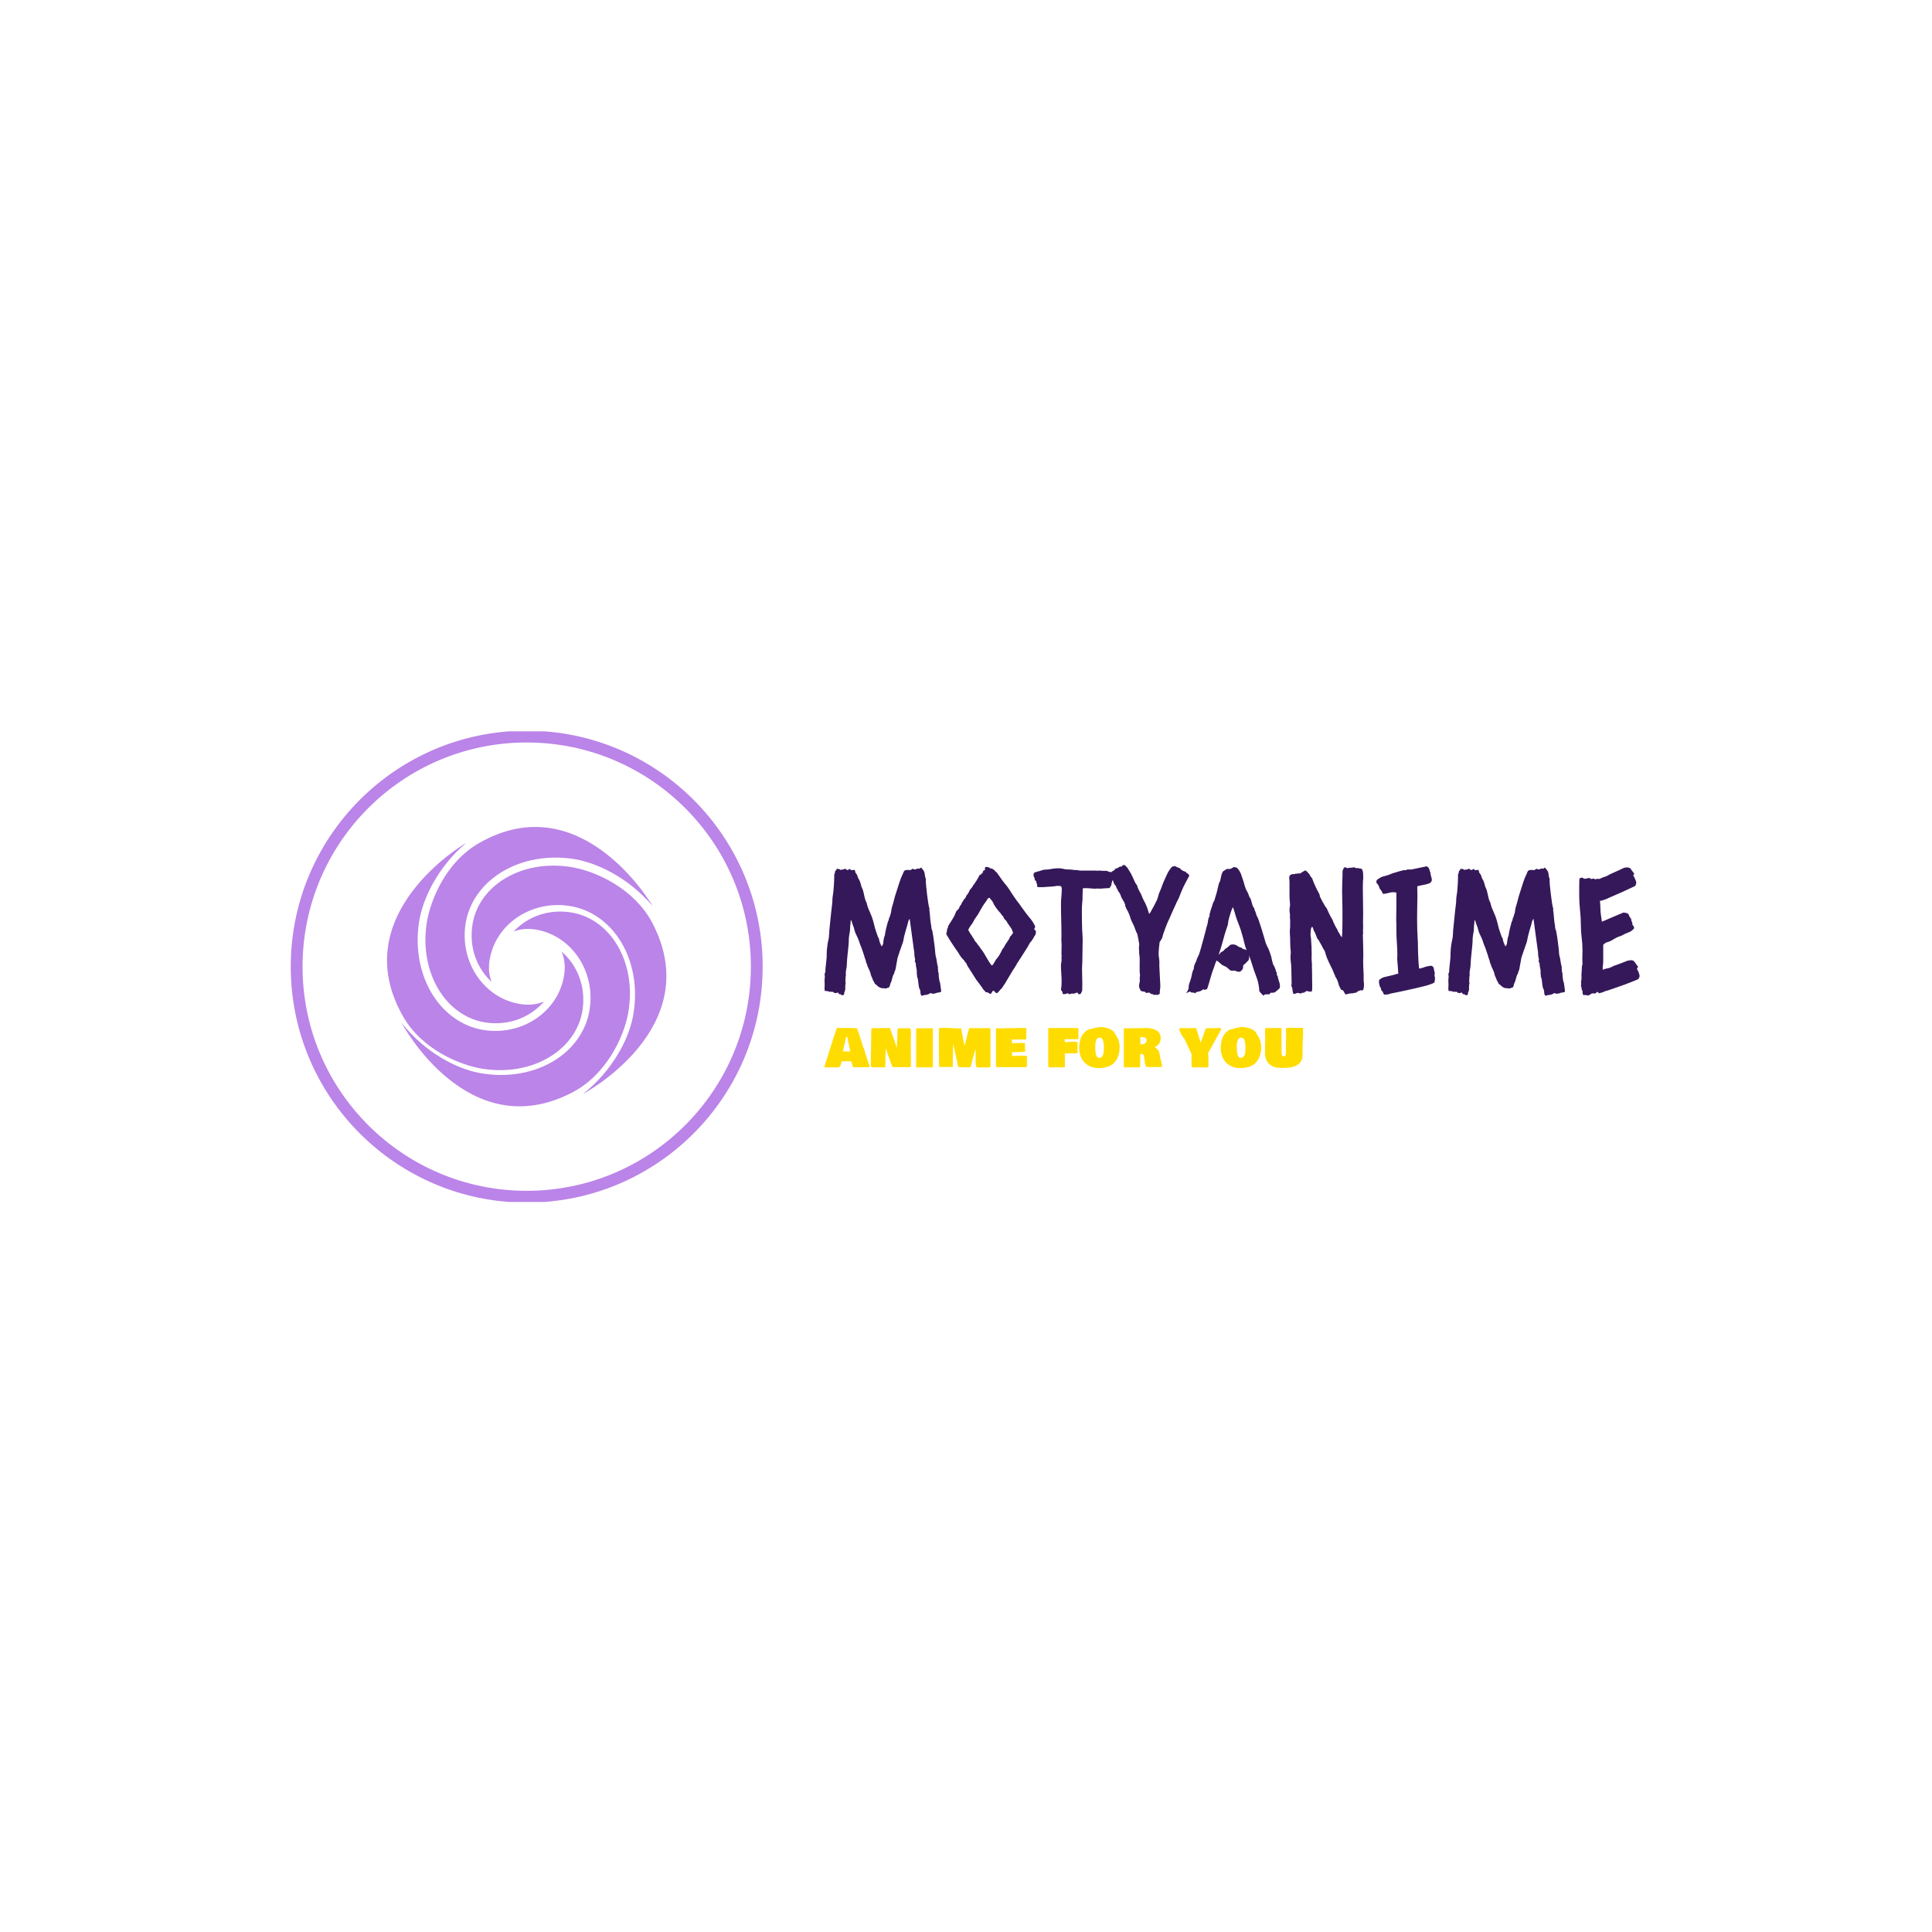 <svg xmlns="http://www.w3.org/2000/svg" version="1.1" xmlns:xlink="http://www.w3.org/1999/xlink" xmlns:svgjs="http://svgjs.dev/svgjs" width="1000" height="1000" viewBox="0 0 1000 1000"><rect width="1000" height="1000" fill="#ffffff"></rect><g transform="matrix(0.7,0,0,0.7,149.576,378.535)"><svg viewBox="0 0 396 138" data-background-color="#ffffff" preserveAspectRatio="xMidYMid meet" height="348" width="1000" xmlns="http://www.w3.org/2000/svg" xmlns:xlink="http://www.w3.org/1999/xlink"><g id="tight-bounds" transform="matrix(1,0,0,1,0.24,-0.19)"><svg viewBox="0 0 395.52 138.38" height="138.38" width="395.52"><g><svg viewBox="0 0 654.495 228.987" height="138.38" width="395.52"><g transform="matrix(1,0,0,1,258.975,65.161)"><svg viewBox="0 0 395.52 98.664" height="98.664" width="395.52"><g id="textblocktransform"><svg viewBox="0 0 395.52 98.664" height="98.664" width="395.52" id="textblock"><g><svg viewBox="0 0 395.52 63.513" height="63.513" width="395.52"><g transform="matrix(1,0,0,1,0,0)"><svg width="395.52" viewBox="2.25 -37.7 242.02 38.87" height="63.513" data-palette-color="#35185a"><path d="M36.91-0.15L36.91-0.15Q36.67 0.1 36.38 0.15 36.08 0.2 35.79 0.2L35.79 0.2Q35.06 0.54 34.23 0.54L34.23 0.54Q33.69 0.24 33.64 0.34 33.59 0.44 33.45 0.54L33.45 0.54Q32.71 0.88 32.13 0.9 31.54 0.93 31.15 1.17L31.15 1.17Q30.76 0.88 30.74 0.32 30.71-0.24 30.62-0.63L30.62-0.63Q30.37-0.98 30.27-1.49 30.18-2 30.13-2.54 30.08-3.08 30-3.59 29.93-4.1 29.74-4.49L29.74-4.49Q29.69-4.74 29.71-4.93 29.74-5.13 29.64-5.37L29.64-5.37Q29.69-6.2 29.59-6.69 29.49-7.18 29.39-7.71L29.39-7.71Q29.35-8.01 29.35-8.37 29.35-8.74 29.05-8.94L29.05-8.94Q29.2-9.62 29.1-9.96 29-10.3 28.96-10.6L28.96-10.6Q28.91-10.99 28.91-11.45 28.91-11.91 28.81-12.3L28.81-12.3Q28.52-14.65 28.17-16.99 27.83-19.34 27.54-21.68L27.54-21.68Q27.25-21.44 27.12-20.95 27-20.46 26.9-20.07L26.9-20.07Q26.61-19.19 26.37-18.26 26.12-17.33 25.88-16.46L25.88-16.46Q25.78-16.06 25.71-15.55 25.63-15.04 25.49-14.65L25.49-14.65Q25-13.23 24.63-12.21 24.27-11.18 23.93-10.11L23.93-10.11Q23.83-9.52 23.73-8.98 23.63-8.45 23.54-7.91L23.54-7.91Q23.49-7.62 23.39-7.08 23.29-6.54 23.19-6.3L23.19-6.3Q23.1-6.05 23.02-5.96 22.95-5.86 23-5.62L23-5.62Q22.51-4.88 22.34-4 22.17-3.13 21.73-2.29L21.73-2.29Q21.73-1.71 21.29-1.27L21.29-1.27Q21.04-1.22 20.83-1.17 20.61-1.12 20.36-0.98L20.36-0.98Q20.12-1.07 19.8-1.1 19.48-1.12 19.19-1.12L19.19-1.12Q18.95-1.17 18.75-1.29 18.55-1.42 18.31-1.46L18.31-1.46Q18.07-1.76 17.77-1.98 17.48-2.2 17.19-2.44L17.19-2.44Q16.89-3.17 16.65-3.42L16.65-3.42Q16.5-3.96 16.26-4.42 16.02-4.88 15.92-5.47L15.92-5.47Q15.77-6.01 15.55-6.47 15.33-6.93 15.09-7.47L15.09-7.47Q14.99-7.81 14.87-8.13 14.75-8.45 14.6-8.79L14.6-8.79Q14.55-9.18 14.33-9.77 14.11-10.35 14.01-10.79L14.01-10.79Q14.01-10.84 13.84-11.3 13.67-11.77 13.5-12.3 13.33-12.84 13.16-13.28 12.99-13.72 12.94-13.77L12.94-13.77Q12.84-14.01 12.77-14.23 12.7-14.45 12.6-14.75L12.6-14.75Q12.4-15.38 12.11-16.04 11.82-16.7 11.52-17.29L11.52-17.29Q11.28-17.77 11.18-18.24 11.08-18.7 10.94-19.14L10.94-19.14Q10.84-19.38 10.77-19.58 10.69-19.78 10.6-20.02L10.6-20.02Q10.5-20.31 10.4-20.63 10.3-20.95 10.21-21.29L10.21-21.29Q9.96-21.19 9.99-20.87 10.01-20.56 9.96-20.31L9.96-20.31Q9.86-19.78 9.86-19.26 9.86-18.75 9.81-18.21L9.81-18.21Q9.72-17.63 9.62-17.09 9.52-16.55 9.47-16.02L9.47-16.02Q9.47-14.7 9.33-13.38L9.33-13.38Q9.23-12.21 9.08-11.01 8.94-9.81 8.89-8.54L8.89-8.54Q8.89-7.62 8.69-6.71 8.5-5.81 8.59-4.83L8.59-4.83Q8.5-4.64 8.5-4.54 8.5-4.44 8.5-4.25L8.5-4.25Q8.5-4 8.47-3.71 8.45-3.42 8.45-3.17L8.45-3.17Q8.45-2.73 8.54-2.59L8.54-2.59Q8.4-2.15 8.4-1.64 8.4-1.12 8.4-0.63L8.4-0.63Q8.3-0.44 8.28-0.24 8.25-0.05 8.11 0.15L8.11 0.15Q8.15 0.98 7.62 0.98L7.62 0.98Q7.47 0.98 7.3 0.9 7.13 0.83 7.03 0.68L7.03 0.68Q6.49 0.73 6.42 0.44 6.35 0.15 6.1 0.2L6.1 0.2Q5.52 0.44 5.44 0.34 5.37 0.24 5.13 0.29L5.13 0.29Q4.74-0.1 4.61-0.05 4.49 0 4.39 0L4.39 0Q3.96-0.15 3.91-0.07 3.86 0 3.71 0L3.71 0Q3.47-0.24 3.05-0.24 2.64-0.24 2.34-0.29L2.34-0.29Q2.29-0.49 2.27-0.66 2.25-0.83 2.25-1.07L2.25-1.07Q2.25-1.37 2.27-1.64 2.29-1.9 2.29-2.2L2.29-2.2Q2.29-2.44 2.27-2.71 2.25-2.98 2.25-3.32L2.25-3.32Q2.25-3.66 2.29-3.98 2.34-4.3 2.34-4.69L2.34-4.69Q2.34-4.83 2.29-4.96 2.25-5.08 2.25-5.27L2.25-5.27Q2.54-5.91 2.51-6.27 2.49-6.64 2.54-6.98L2.54-6.98Q2.64-7.81 2.71-8.62 2.78-9.42 2.88-10.25L2.88-10.25Q2.88-11.62 2.95-12.52 3.03-13.43 3.17-14.36L3.17-14.36Q3.27-14.79 3.34-15.19 3.42-15.58 3.52-16.02L3.52-16.02Q3.61-16.75 3.64-17.55 3.66-18.36 3.76-19.14L3.76-19.14Q3.86-20.36 4-21.56 4.15-22.75 4.25-23.93L4.25-23.93Q4.35-24.85 4.47-25.76 4.59-26.66 4.59-27.49L4.59-27.49Q4.59-27.93 4.71-28.61 4.83-29.3 4.88-29.79L4.88-29.79Q4.98-30.96 5.05-32.08 5.13-33.2 5.13-34.33L5.13-34.33 5.13-34.86Q5.13-34.96 5.22-35.06 5.32-35.16 5.32-35.4L5.32-35.4Q5.32-35.84 5.54-36.01 5.76-36.18 5.91-36.57L5.91-36.57Q6.15-36.57 6.47-36.52 6.79-36.47 6.93-36.23L6.93-36.23Q7.28-36.33 7.62-36.33 7.96-36.33 8.2-36.57L8.2-36.57Q8.5-36.57 8.64-36.43 8.79-36.28 9.03-36.18L9.03-36.18Q9.23-36.28 9.42-36.35 9.62-36.43 9.81-36.52L9.81-36.52Q9.96-36.43 10.03-36.3 10.11-36.18 10.25-36.13L10.25-36.13Q10.99-36.33 11.23-36.18L11.23-36.18Q11.33-35.99 11.35-35.79 11.38-35.6 11.43-35.4L11.43-35.4Q11.91-34.91 12.06-34.3 12.21-33.69 12.6-33.2L12.6-33.2Q12.7-32.91 12.82-32.62 12.94-32.32 13.04-31.93L13.04-31.93 13.18-31.35Q13.38-30.86 13.67-30.18L13.67-30.18Q13.92-29.25 14.11-28.27 14.31-27.29 14.75-26.46L14.75-26.46Q14.79-26.17 14.92-25.76 15.04-25.34 15.14-25.05L15.14-25.05Q15.48-24.22 15.84-23.41 16.21-22.61 16.5-21.68L16.5-21.68Q16.8-20.75 17.02-19.78 17.24-18.8 17.58-17.87L17.58-17.87Q17.87-16.99 18.02-16.6 18.16-16.21 18.41-15.82L18.41-15.82Q18.41-15.67 18.48-15.33 18.55-14.99 18.7-14.62 18.85-14.26 18.99-13.94 19.14-13.62 19.29-13.57L19.29-13.57Q19.43-13.67 19.46-13.87 19.48-14.06 19.63-14.21L19.63-14.21Q19.68-14.75 19.8-15.53 19.92-16.31 20.17-16.8L20.17-16.8Q20.17-17.04 20.29-17.7 20.41-18.36 20.61-19.12 20.8-19.87 20.97-20.51 21.14-21.14 21.29-21.29L21.29-21.29Q21.39-21.92 21.46-22.07 21.53-22.22 21.63-22.31L21.63-22.31Q21.68-22.71 21.83-23.05 21.97-23.39 22.02-23.78L22.02-23.78Q22.12-24.61 22.27-25.15 22.41-25.68 22.66-26.46L22.66-26.46Q22.85-27.15 23.02-27.86 23.19-28.56 23.44-29.25L23.44-29.25Q24.02-31.1 24.49-32.54 24.95-33.98 25.63-35.35L25.63-35.35Q25.78-35.79 25.88-35.89 25.98-35.99 26.07-36.08L26.07-36.08Q26.46-36.23 26.88-36.23 27.29-36.23 27.73-36.18L27.73-36.18Q28.22-36.38 28.47-36.62L28.47-36.62Q28.66-36.38 29.05-36.38L29.05-36.38Q29.54-36.38 29.74-36.67L29.74-36.67Q29.93-36.57 30.05-36.62 30.18-36.67 30.42-36.57L30.42-36.57Q30.52-36.67 30.66-36.79 30.81-36.91 30.96-36.91L30.96-36.91Q31.35-36.43 31.57-36.16 31.79-35.89 31.88-35.55L31.88-35.55Q32.03-35.11 32.06-34.59 32.08-34.08 32.32-33.64L32.32-33.64Q32.28-33.01 32.4-31.71 32.52-30.42 32.69-28.98 32.86-27.54 33.06-26.32 33.25-25.1 33.4-24.8L33.4-24.8Q33.35-24.17 33.45-23.73 33.54-23.29 33.54-22.85L33.54-22.85Q33.54-22.71 33.59-22.24 33.64-21.78 33.69-21.26 33.74-20.75 33.81-20.29 33.89-19.82 33.94-19.63L33.94-19.63Q33.94-18.75 34.23-18.26L34.23-18.26Q34.47-17.04 34.64-15.82 34.81-14.6 34.96-13.33L34.96-13.33Q35.06-12.7 35.08-12.11 35.11-11.52 35.21-10.89L35.21-10.89Q35.25-10.64 35.33-10.4 35.4-10.16 35.45-9.91L35.45-9.91Q35.55-9.42 35.6-8.98 35.64-8.54 35.74-8.11L35.74-8.11Q35.79-7.86 35.89-7.59 35.99-7.32 35.89-7.03L35.89-7.03Q35.99-6.69 35.96-6.3 35.94-5.91 36.13-5.62L36.13-5.62Q36.13-4.59 36.28-3.81L36.28-3.81Q36.33-3.22 36.57-2.64L36.57-2.64Q36.67-2.05 36.74-1.42 36.82-0.78 36.91-0.15ZM64.84-19.38L64.84-19.38Q64.74-19.19 64.65-19.02 64.55-18.85 64.5-18.65L64.5-18.65Q64.69-18.46 64.87-18.24 65.04-18.02 65.04-17.77L65.04-17.77Q65.04-17.58 64.96-17.41 64.89-17.24 64.94-17.09L64.94-17.09Q64.74-16.75 64.52-16.46 64.3-16.16 64.21-15.82L64.21-15.82Q64.01-15.63 63.89-15.43 63.77-15.23 63.67-15.04L63.67-15.04Q63.43-14.94 63.35-14.72 63.28-14.5 63.08-14.36L63.08-14.36Q63.03-14.16 62.6-13.43 62.16-12.7 61.62-11.87 61.08-11.04 60.59-10.25 60.1-9.47 59.91-9.23L59.91-9.23Q59.81-8.98 59.69-8.84 59.57-8.69 59.42-8.5L59.42-8.5Q59.32-8.35 59.27-8.18 59.23-8.01 59.13-7.91L59.13-7.91Q59.03-7.71 58.91-7.57 58.79-7.42 58.69-7.18L58.69-7.18Q58.2-6.54 57.71-5.66 57.22-4.79 56.78-4.1L56.78-4.1Q56.54-3.71 56.32-3.32 56.1-2.93 55.86-2.54L55.86-2.54Q55.61-2.15 55.37-1.81 55.12-1.46 54.88-1.07L54.88-1.07Q54.49-0.78 54.2-0.37 53.9 0.05 53.51 0.34L53.51 0.34Q52.88 0.34 52.73-0.24L52.73-0.24Q52.1-0.39 52.1-0.24 52.1-0.1 52.1 0L52.1 0Q51.9 0.1 51.83 0.29 51.76 0.49 51.56 0.59L51.56 0.59Q51.17 0.49 50.9 0.27 50.63 0.05 50.14 0.1L50.14 0.1Q49.95-0.2 49.7-0.42 49.46-0.63 49.27-0.88L49.27-0.88Q49.17-1.17 49-1.37 48.83-1.56 48.68-1.76L48.68-1.76Q48.53-2 48.39-2.2 48.24-2.39 48.09-2.59L48.09-2.59Q47.75-3.03 47.43-3.44 47.12-3.86 46.87-4.3L46.87-4.3Q46.48-4.88 46.12-5.49 45.75-6.1 45.36-6.69L45.36-6.69Q45.16-6.98 44.97-7.28 44.77-7.57 44.63-7.86L44.63-7.86Q44.53-8.11 44.36-8.45 44.19-8.79 43.94-8.89L43.94-8.89Q43.85-9.28 43.6-9.47 43.36-9.67 43.11-9.96L43.11-9.96Q42.77-10.35 42.48-10.82 42.19-11.28 41.89-11.77L41.89-11.77Q40.92-13.13 40.06-14.45 39.21-15.77 38.38-17.19L38.38-17.19Q38.62-17.97 38.62-18.36 38.62-18.75 38.86-18.99L38.86-18.99Q38.86-19.19 38.96-19.58L38.96-19.58Q39.6-20.65 40.18-21.53L40.18-21.53Q40.72-22.36 40.94-22.9 41.16-23.44 41.4-24.02L41.4-24.02Q41.65-24.17 41.79-24.39 41.94-24.61 42.19-24.8L42.19-24.8Q42.28-25.34 42.62-25.71 42.97-26.07 43.06-26.61L43.06-26.61Q43.5-26.95 43.55-27.39L43.55-27.39Q44.19-27.83 44.33-28.56L44.33-28.56Q44.72-28.96 44.99-29.44 45.26-29.93 45.51-30.47L45.51-30.47Q46.09-30.96 46.43-31.74L46.43-31.74Q46.73-31.93 46.87-32.28 47.02-32.62 47.26-32.86L47.26-32.86Q47.65-33.5 47.87-33.91 48.09-34.33 48.34-34.77L48.34-34.77Q48.68-34.77 48.78-35.01 48.87-35.25 49.17-35.21L49.17-35.21Q49.17-35.64 49.41-35.99L49.41-35.99Q49.51-36.04 49.7-36.11 49.9-36.18 49.9-36.28L49.9-36.28Q49.8-36.87 49.95-36.96 50.1-37.06 50.19-37.16L50.19-37.16Q50.73-37.06 50.93-37.01 51.12-36.96 51.56-36.67L51.56-36.67Q52.05-36.67 52.24-36.47 52.44-36.28 52.68-36.18L52.68-36.18Q52.88-35.99 53-35.79 53.12-35.6 53.37-35.5L53.37-35.5Q53.76-34.96 54.2-34.33 54.64-33.69 55.03-33.15L55.03-33.15Q55.56-32.42 56.13-31.76 56.69-31.1 57.18-30.32L57.18-30.32Q57.32-30.08 57.71-29.47 58.1-28.86 58.59-28.17 59.08-27.49 59.47-26.93 59.86-26.37 60.01-26.27L60.01-26.27Q60.15-26.03 60.64-25.34 61.13-24.66 61.69-23.9 62.25-23.14 62.79-22.46 63.33-21.78 63.52-21.58L63.52-21.58Q64.06-20.85 64.33-20.39 64.6-19.92 64.84-19.38ZM53.66-10.21L53.66-10.21Q54.2-10.94 54.49-11.52 54.78-12.11 55.08-12.7L55.08-12.7Q55.56-13.28 55.66-13.53 55.76-13.77 55.91-14.01L55.91-14.01Q56.3-14.6 56.71-15.19 57.13-15.77 57.37-16.46L57.37-16.46Q57.66-16.65 57.81-16.94 57.96-17.24 58.25-17.48L58.25-17.48Q57.96-18.51 57.57-19.07 57.18-19.63 56.78-20.17L56.78-20.17Q56.64-20.41 56.49-20.65 56.35-20.9 56.2-21.14L56.2-21.14Q56-21.29 55.88-21.44 55.76-21.58 55.61-21.73L55.61-21.73Q55.52-21.97 55.32-22.36L55.32-22.36Q55.12-22.61 54.93-22.8 54.73-23 54.59-23.29L54.59-23.29Q54.39-23.49 54.1-23.83 53.81-24.17 53.49-24.58 53.17-25 52.93-25.37 52.68-25.73 52.54-25.98L52.54-25.98Q52.44-26.22 52.37-26.39 52.29-26.56 52.19-26.76L52.19-26.76Q51.95-27.1 51.71-27.37 51.46-27.64 51.22-27.98L51.22-27.98Q51.07-27.88 50.95-27.86 50.83-27.83 50.73-27.73L50.73-27.73Q50.39-27.1 49.97-26.56 49.56-26.03 49.17-25.39L49.17-25.39Q48.83-24.8 48.48-24.19 48.14-23.58 47.8-23L47.8-23Q47.56-22.66 47.34-22.34 47.12-22.02 46.87-21.63L46.87-21.63Q46.63-21.29 46.46-20.92 46.29-20.56 46.04-20.21L46.04-20.21Q45.65-19.73 45.41-19.34 45.16-18.95 44.92-18.41L44.92-18.41Q45.07-18.12 45.38-17.6 45.7-17.09 46.04-16.58 46.38-16.06 46.65-15.63 46.92-15.19 46.97-15.04L46.97-15.04Q47.36-14.7 47.6-14.28 47.85-13.87 48.24-13.48L48.24-13.48Q48.44-13.09 48.68-12.79 48.92-12.5 49.17-12.16L49.17-12.16Q49.41-11.82 49.8-11.16 50.19-10.5 50.58-9.81 50.97-9.13 51.36-8.54 51.76-7.96 52-7.81L52-7.81Q52.49-8.35 52.81-9.01 53.12-9.67 53.66-10.21ZM87.93-34.91L87.93-34.91Q87.84-34.72 87.86-34.52 87.89-34.33 87.89-34.08L87.89-34.08Q87.79-33.5 87.89-33.5 87.98-33.5 87.98-33.4L87.98-33.4 87.64-32.91Q87.64-32.62 87.52-32.37 87.4-32.13 87.45-31.79L87.45-31.79Q87.3-31.54 87.18-31.3 87.06-31.05 86.81-30.81L86.81-30.81 86.18-30.81Q85.64-30.81 85.03-30.74 84.42-30.66 83.83-30.66L83.83-30.66Q83.74-30.66 83.59-30.69 83.44-30.71 83.3-30.71L83.3-30.71Q83.2-30.71 83.05-30.69 82.91-30.66 82.71-30.66L82.71-30.66Q81.98-30.66 81.27-30.74 80.56-30.81 79.78-30.81L79.78-30.81Q79.58-30.81 79.39-30.81 79.19-30.81 78.95-30.76L78.95-30.76Q78.9-29.93 78.88-29.08 78.85-28.22 78.85-27.34L78.85-27.34Q78.85-27.1 78.8-26.83 78.75-26.56 78.75-26.32L78.75-26.32Q78.71-25.68 78.68-25.1 78.66-24.51 78.66-23.88L78.66-23.88Q78.66-22.51 78.68-21.14 78.71-19.78 78.75-18.36L78.75-18.36Q78.8-17.63 78.85-16.94 78.9-16.26 78.9-15.53L78.9-15.53Q78.9-13.87 78.85-12.23 78.8-10.6 78.8-8.94L78.8-8.94Q78.8-8.4 78.75-7.93 78.71-7.47 78.71-6.93L78.71-6.93Q78.71-5.81 78.75-4.69 78.8-3.56 78.8-2.44L78.8-2.44Q78.8-1.9 78.78-1.37 78.75-0.83 78.75-0.29L78.75-0.29Q78.51 0.1 78.41 0.39 78.32 0.68 77.83 0.68L77.83 0.68Q77.49 0.59 77.51 0.46 77.53 0.34 77.44 0.24L77.44 0.24Q77 0.2 76.78 0.32 76.56 0.44 76.26 0.54L76.26 0.54Q76.12 0.49 75.95 0.49 75.78 0.49 75.63 0.49L75.63 0.49Q75.53 0.49 75.43 0.56 75.34 0.63 75 0.63L75 0.63Q74.7 0.68 74.65 0.54 74.6 0.39 74.36 0.39L74.36 0.39Q74.12 0.54 73.8 0.61 73.48 0.68 73.19 0.68L73.19 0.68Q72.9 0.49 72.92 0.32 72.94 0.15 72.85-0.05L72.85-0.05Q72.8-0.15 72.68-0.32 72.55-0.49 72.46-0.59L72.46-0.59Q72.55-1.27 72.6-1.81 72.65-2.34 72.65-2.98L72.65-2.98Q72.65-4.25 72.55-5.47 72.46-6.69 72.46-7.96L72.46-7.96Q72.46-8.35 72.55-8.79 72.65-9.23 72.65-9.72L72.65-9.72Q72.55-10.11 72.6-10.18 72.65-10.25 72.65-10.35L72.65-10.35Q72.65-10.64 72.63-10.94 72.6-11.23 72.6-11.52L72.6-11.52Q72.6-12.11 72.63-12.7 72.65-13.28 72.65-13.87L72.65-13.87Q72.65-14.11 72.63-14.38 72.6-14.65 72.6-14.89L72.6-14.89Q72.55-15.33 72.58-15.82 72.6-16.31 72.6-16.8L72.6-16.8Q72.6-19.14 72.53-21.44 72.46-23.73 72.46-26.07L72.46-26.07Q72.46-27.2 72.58-28.37 72.7-29.54 72.7-30.71L72.7-30.71Q72.7-30.86 72.6-31.1 72.5-31.35 72.41-31.45L72.41-31.45Q72.16-31.45 71.94-31.47 71.72-31.49 71.48-31.49L71.48-31.49Q70.94-31.49 70.45-31.35L70.45-31.35Q69.53-31.3 68.67-31.23 67.82-31.15 66.94-31.1L66.94-31.1Q66.35-31.15 66.23-31.13 66.11-31.1 65.96-31.1L65.96-31.1Q65.57-31.1 65.38-31.3L65.38-31.3 65.38-31.93Q65.08-32.52 65.13-32.57 65.18-32.62 65.18-32.71L65.18-32.71Q65.18-32.86 64.91-33.03 64.64-33.2 64.64-33.59L64.64-33.59Q64.59-33.98 64.45-34.18 64.3-34.38 64.3-34.57L64.3-34.57Q64.3-34.91 64.45-35.35L64.45-35.35Q64.89-35.6 65.3-35.69 65.72-35.79 66.25-35.94L66.25-35.94Q66.55-36.04 66.79-36.13 67.04-36.23 67.33-36.28L67.33-36.28Q67.67-36.33 68.01-36.33 68.35-36.33 68.7-36.38L68.7-36.38Q69.43-36.52 70.23-36.62 71.04-36.72 71.77-36.72L71.77-36.72Q72.46-36.72 73.14-36.55 73.82-36.38 74.36-36.38L74.36-36.38Q75.14-36.38 75.85-36.28 76.56-36.18 77.34-36.18L77.34-36.18Q77.44-36.18 77.66-36.11 77.88-36.04 78.17-36.04L78.17-36.04 82.91-36.04Q83.3-35.94 83.47-35.99 83.64-36.04 83.78-36.04L83.78-36.04Q84.17-36.04 84.52-35.99 84.86-35.94 85.25-35.94L85.25-35.94Q85.59-35.94 85.79-35.99L85.79-35.99Q86.18-35.94 86.52-35.77 86.86-35.6 87.3-35.6L87.3-35.6Q87.5-35.45 87.59-35.23 87.69-35.01 87.93-34.91ZM110.59-34.57L110.59-34.57Q110.05-33.59 109.37-32.28 108.68-30.96 108.29-29.98L108.29-29.98Q108.15-29.64 108.02-29.32 107.9-29 107.76-28.66L107.76-28.66Q107.51-27.93 107.15-27.27 106.78-26.61 106.49-25.88L106.49-25.88Q106.05-24.9 105.58-23.9 105.12-22.9 104.68-21.83L104.68-21.83Q104.19-20.85 103.92-20.14 103.65-19.43 103.36-18.7 103.07-17.97 102.85-17.26 102.63-16.55 102.48-15.97L102.48-15.97Q102.04-15.19 101.75-14.79L101.75-14.79Q101.65-13.92 101.56-13.04 101.46-12.16 101.46-11.23L101.46-11.23Q101.46-10.79 101.53-10.38 101.6-9.96 101.65-9.52L101.65-9.52Q101.7-8.89 101.68-8.28 101.65-7.67 101.7-7.03L101.7-7.03Q101.75-5.81 101.82-4.61 101.9-3.42 101.95-2.15L101.95-2.15Q101.99-1.27 101.87-0.66 101.75-0.05 101.8 0.59L101.8 0.59Q101.65 0.68 101.48 0.73 101.31 0.78 101.16 0.88L101.16 0.88Q100.63 0.88 100.46 0.85 100.29 0.83 100.14 0.93L100.14 0.93Q99.7 0.63 99.65 0.66 99.6 0.68 99.55 0.68L99.55 0.68Q98.97 0.49 98.92 0.39 98.87 0.29 98.72 0.2L98.72 0.2Q98.19 0.2 97.84 0.34L97.84 0.34Q97.7 0.24 97.6 0.15 97.5 0.05 97.36-0.05L97.36-0.05Q96.92-0.1 96.62-0.17 96.33-0.24 96.14-0.34L96.14-0.34Q95.99-0.73 95.82-1.03 95.65-1.32 95.65-1.81L95.65-1.81Q95.65-2.2 95.74-2.54 95.84-2.88 95.89-3.27L95.89-3.27Q95.89-3.52 95.87-3.71 95.84-3.91 95.84-4.15L95.84-4.15Q95.84-4.39 95.94-4.79L95.94-4.79Q95.79-5.91 95.82-7.15 95.84-8.4 95.84-9.52L95.84-9.52Q95.84-10.64 95.65-11.62L95.65-11.62Q95.7-12.26 95.65-12.52 95.6-12.79 95.6-13.09L95.6-13.09Q95.6-13.33 95.65-13.6 95.7-13.87 95.7-14.11L95.7-14.11Q95.7-14.16 95.62-14.62 95.55-15.09 95.45-15.6 95.35-16.11 95.26-16.58 95.16-17.04 95.16-17.14L95.16-17.14Q94.67-18.02 94.43-18.8 94.18-19.58 93.89-20.12L93.89-20.12Q93.69-20.51 93.5-20.9 93.3-21.29 93.16-21.73L93.16-21.73Q93.06-21.97 92.99-22.27 92.91-22.56 92.81-22.8L92.81-22.8Q92.62-23.19 92.45-23.66 92.28-24.12 92.03-24.41L92.03-24.41Q91.84-24.85 91.67-25.22 91.5-25.59 91.5-25.93L91.5-25.93Q91.35-26.51 91.03-26.98 90.72-27.44 90.47-27.93L90.47-27.93Q90.32-28.22 90.25-28.47 90.18-28.71 90.08-28.96L90.08-28.96Q89.98-29.15 89.81-29.44 89.64-29.74 89.45-29.88L89.45-29.88Q89.35-30.32 89.1-30.66 88.86-31.01 88.76-31.45L88.76-31.45Q88.52-31.79 88.22-32.13L88.22-32.13Q88.03-32.86 87.69-33.47 87.35-34.08 87.05-34.77L87.05-34.77Q87.25-35.79 88.18-36.04L88.18-36.04Q88.66-36.62 88.76-36.67 88.86-36.72 89.2-36.72L89.2-36.72Q89.49-36.96 89.79-37.13 90.08-37.3 90.47-37.21L90.47-37.21Q90.52-37.4 90.74-37.55 90.96-37.7 91.15-37.7L91.15-37.7Q91.45-37.7 91.67-37.4 91.89-37.11 92.13-36.96L92.13-36.96Q92.52-36.28 92.94-35.64 93.35-35.01 93.64-34.33L93.64-34.33Q93.99-33.64 94.26-32.96 94.52-32.28 95.06-31.64L95.06-31.64Q95.31-30.66 95.82-29.81 96.33-28.96 96.67-27.98L96.67-27.98Q96.92-27.39 97.23-26.83 97.55-26.27 97.8-25.63L97.8-25.63Q97.94-25.34 98.04-25.05 98.14-24.76 98.23-24.46L98.23-24.46Q98.33-24.22 98.43-23.83 98.53-23.44 98.67-23.19L98.67-23.19Q99.02-23.54 99.26-24.07L99.26-24.07Q99.6-24.76 99.97-25.37 100.33-25.98 100.63-26.66L100.63-26.66Q101.02-27.29 101.19-27.98 101.36-28.66 101.6-29.35L101.6-29.35Q101.7-29.59 101.82-29.83 101.95-30.08 102.04-30.37L102.04-30.37Q102.19-30.66 102.29-30.96 102.39-31.25 102.48-31.54L102.48-31.54Q102.82-32.47 103.24-33.37 103.65-34.28 104.09-35.21L104.09-35.21Q104.14-35.35 104.31-35.64 104.48-35.94 104.7-36.25 104.92-36.57 105.12-36.82 105.31-37.06 105.46-37.16L105.46-37.16Q105.56-37.26 105.78-37.28 106-37.3 106.14-37.35L106.14-37.35Q106.58-37.35 106.78-37.11L106.78-37.11Q107.37-36.87 107.66-36.77 107.95-36.67 108.1-36.33L108.1-36.33Q108.83-35.84 109.2-35.77 109.56-35.69 109.76-35.35L109.76-35.35Q110.3-35.01 110.39-34.86 110.49-34.72 110.59-34.57ZM115.08-0.63L114.74-0.78Q114.59-0.68 114.44-0.59 114.3-0.49 114.15-0.39L114.15-0.39Q113.61-0.1 113.17-0.07 112.73-0.05 112.2 0.44L112.2 0.44Q112 0.2 111.9 0.2 111.81 0.2 111.56 0.2L111.56 0.2Q110.93 0.2 110.83-0.15L110.83-0.15Q110.63-0.1 110.22 0.1 109.8 0.29 109.61 0.39L109.61 0.39Q110.05-0.24 110.2-0.59 110.34-0.93 110.37-1.22 110.39-1.51 110.41-1.83 110.44-2.15 110.63-2.73L110.63-2.73Q110.73-2.93 110.78-3.13 110.83-3.32 110.93-3.56L110.93-3.56Q111.17-4.3 111.34-5.22 111.51-6.15 111.9-6.84L111.9-6.84Q111.9-7.67 112.27-8.4 112.64-9.13 112.88-9.91L112.88-9.91Q112.98-10.21 113.15-10.5 113.32-10.79 113.42-11.08L113.42-11.08Q113.61-11.57 113.74-12.04 113.86-12.5 114-12.94L114-12.94Q114.39-14.36 114.78-15.75 115.18-17.14 115.52-18.55L115.52-18.55Q115.57-18.8 115.64-19.09 115.71-19.38 115.81-19.63L115.81-19.63Q116.05-20.36 116.13-21.12 116.2-21.88 116.59-22.56L116.59-22.56Q116.54-22.9 116.62-23.19 116.69-23.49 116.79-23.83 116.88-24.17 116.98-24.46 117.08-24.76 117.13-24.9L117.13-24.9Q117.37-25.54 117.49-26.05 117.62-26.56 118.01-27.15L118.01-27.15Q118.01-27.15 118.15-27.66 118.3-28.17 118.5-28.81 118.69-29.44 118.84-30 118.98-30.57 118.98-30.66L118.98-30.66Q119.08-31.05 119.16-31.4 119.23-31.74 119.33-32.13L119.33-32.13Q119.42-32.37 119.52-32.54 119.62-32.71 119.72-32.96L119.72-32.96Q119.86-33.5 120.01-34.28 120.16-35.06 120.4-35.5L120.4-35.5Q120.55-35.84 120.96-36.06 121.38-36.28 121.67-36.52L121.67-36.52Q122.55-36.43 122.96-36.62 123.38-36.82 123.77-37.11L123.77-37.11Q124.01-37.06 124.23-36.99 124.45-36.91 124.7-36.91L124.7-36.91Q125.62-35.89 125.99-34.81 126.36-33.74 126.7-32.67L126.7-32.67Q126.85-32.13 126.99-31.62 127.14-31.1 127.33-30.62L127.33-30.62Q127.38-30.47 127.48-30.3 127.58-30.13 127.68-29.93L127.68-29.93Q127.92-29.54 128.09-29.1 128.26-28.66 128.41-28.22L128.41-28.22Q128.7-27.88 128.85-27.42 128.99-26.95 129.12-26.49 129.24-26.03 129.38-25.61 129.53-25.2 129.82-24.9L129.82-24.9Q129.92-24.37 130.17-23.85 130.41-23.34 130.51-22.75L130.51-22.75Q130.8-22.36 131.19-21.26 131.58-20.17 131.97-18.9 132.36-17.63 132.7-16.46 133.05-15.28 133.19-14.79L133.19-14.79Q133.29-14.4 133.58-13.79 133.88-13.18 134.12-12.7L134.12-12.7Q134.32-12.16 134.54-11.57 134.76-10.99 134.9-10.45L134.9-10.45Q135-9.91 135.12-9.42 135.24-8.94 135.39-8.4L135.39-8.4Q135.49-8.06 135.68-7.79 135.88-7.52 135.98-7.13L135.98-7.13Q136.17-6.74 136.24-6.4 136.32-6.05 136.56-5.66L136.56-5.66Q136.51-5.13 136.61-4.98 136.71-4.83 136.81-4.64L136.81-4.64Q137-3.61 137.25-3 137.49-2.39 137.49-1.71L137.49-1.71Q137.49-1.12 137.27-0.98 137.05-0.83 136.71-0.49L136.71-0.49Q136.32-0.15 136.05 0.05 135.78 0.24 135.24 0.24L135.24 0.24Q134.66 0.2 134.54 0.42 134.41 0.63 134.37 0.73L134.37 0.73Q133.78 0.68 133.61 0.71 133.44 0.73 133.27 0.73 133.1 0.73 132.92 0.81 132.75 0.88 132.56 1.12L132.56 1.12Q132.22 0.73 131.9 0.42 131.58 0.1 131.34-0.29L131.34-0.29Q131.34-1.12 131.12-2.25 130.9-3.37 130.65-4L130.65-4Q130.17-5.27 129.75-6.49 129.34-7.71 128.95-8.98L128.95-8.98Q128.8-9.52 128.63-9.96 128.46-10.4 128.26-10.89L128.26-10.89Q128.36-10.5 128.33-10.08 128.31-9.67 128.07-9.28L128.07-9.28Q127.97-9.18 127.77-9.03 127.58-8.89 127.58-8.79L127.58-8.79Q126.99-8.3 126.55-7.86L126.55-7.86Q126.6-6.98 126.31-6.64 126.02-6.3 125.67-6.01L125.67-6.01Q124.84-5.96 124.65-6.1 124.45-6.25 124.11-6.3L124.11-6.3Q123.92-6.35 123.72-6.32 123.53-6.3 123.33-6.3L123.33-6.3Q122.94-6.3 122.6-6.49L122.6-6.49Q122.45-6.59 122.38-6.69 122.3-6.79 122.21-6.88L122.21-6.88Q121.82-7.28 121.3-7.54 120.79-7.81 120.3-8.01L120.3-8.01Q119.91-8.35 119.5-8.72 119.08-9.08 118.64-9.33L118.64-9.33Q118.25-8.4 118.03-7.69 117.81-6.98 117.52-6.3L117.52-6.3Q116.98-4.64 116.64-3.39 116.3-2.15 115.86-0.88L115.86-0.88Q115.66-0.83 115.49-0.73 115.32-0.63 115.08-0.63L115.08-0.63ZM119.33-11.18L119.52-11.18Q119.91-11.87 120.23-11.94 120.55-12.01 120.79-12.3L120.79-12.3Q120.89-12.4 121.01-12.55 121.13-12.7 121.28-12.84L121.28-12.84Q121.43-12.94 121.62-13.04 121.82-13.13 121.96-13.28L121.96-13.28Q122.35-13.62 122.62-13.87 122.89-14.11 123.43-14.11L123.43-14.11Q124.26-14.11 124.79-13.7 125.33-13.28 126.11-13.13L126.11-13.13Q126.21-12.84 126.75-12.72 127.28-12.6 127.58-12.4L127.58-12.4Q127.09-13.62 126.82-14.87 126.55-16.11 126.16-17.33L126.16-17.33Q125.87-18.41 125.48-19.46 125.09-20.51 124.7-21.48L124.7-21.48Q124.36-22.46 124.11-23.39 123.87-24.32 123.48-25.2L123.48-25.2Q123.09-24.32 122.7-23.05 122.3-21.78 122.11-20.8L122.11-20.8Q122.11-20.36 122.06-20.12L122.06-20.12Q121.96-19.78 121.87-19.51 121.77-19.24 121.67-18.95L121.67-18.95Q121.03-17.04 120.52-15.09 120.01-13.13 119.33-11.18L119.33-11.18ZM161.02-36.67L161.02-36.67Q161.56-36.67 161.8-36.52L161.8-36.52Q162.05-36.04 162.12-35.67 162.19-35.3 162.19-34.81L162.19-34.81Q162.24-34.08 162.22-33.76 162.19-33.45 162.15-33.11L162.15-33.11Q162.1-32.32 162.1-31.62 162.1-30.91 162.1-30.13L162.1-30.13Q162.1-28.42 162.15-26.66 162.19-24.9 162.19-23.19L162.19-23.19Q162.19-22.51 162.17-21.85 162.15-21.19 162.15-20.51L162.15-20.51Q162.15-20.36 162.17-20.19 162.19-20.02 162.19-19.87L162.19-19.87Q162.19-19.43 162.17-19.02 162.15-18.6 162.15-18.21L162.15-18.21Q162.15-18.02 162.15-17.87 162.15-17.72 162.19-17.48L162.19-17.48Q162.1-17.09 162.1-16.94L162.1-16.94Q162.1-16.16 162.15-15.36 162.19-14.55 162.19-13.77L162.19-13.77Q162.19-13.04 162.22-12.35 162.24-11.67 162.24-10.94L162.24-10.94Q162.24-10.55 162.22-10.11 162.19-9.67 162.19-9.23L162.19-9.23Q162.19-8.2 162.24-7.15 162.29-6.1 162.34-5.08L162.34-5.08Q162.34-4.39 162.34-3.74 162.34-3.08 162.44-2.39L162.44-2.39Q162.44-1.61 162.37-1.25 162.29-0.88 162.19-0.54L162.19-0.54Q161.8-0.44 161.68-0.46 161.56-0.49 161.41-0.49L161.41-0.49Q160.73-0.29 160.53-0.12 160.34 0.05 160.09 0.24L160.09 0.24Q159.9 0.24 159.63 0.27 159.36 0.29 159.22 0.44L159.22 0.44Q158.97 0.34 158.83 0.39 158.68 0.44 158.53 0.44L158.53 0.44Q157.85 0.49 157.6 0.61 157.36 0.73 156.92 0.73L156.92 0.73Q156.53 0.1 156.34-0.27 156.14-0.63 155.7-0.59L155.7-0.59Q155.07-1.56 154.8-2.64 154.53-3.71 153.89-4.59L153.89-4.59Q153.84-4.98 153.75-5.08 153.65-5.18 153.55-5.47L153.55-5.47Q153.36-5.86 153.21-6.3 153.06-6.74 152.82-7.13L152.82-7.13Q152.43-7.96 152.04-8.76 151.65-9.57 151.31-10.45L151.31-10.45Q151.16-10.84 151.06-11.25 150.96-11.67 150.82-12.06L150.82-12.06Q150.72-12.26 150.6-12.45 150.48-12.65 150.38-12.79L150.38-12.79Q150.09-13.33 149.82-13.87 149.55-14.4 149.21-14.94L149.21-14.94Q149.11-15.19 148.94-15.41 148.77-15.63 148.57-15.87L148.57-15.87Q148.43-16.21 148.3-16.55 148.18-16.89 148.03-17.24L148.03-17.24Q147.94-17.53 147.74-17.85 147.55-18.16 147.45-18.46L147.45-18.46Q147.35-18.7 147.3-18.95 147.25-19.19 147.01-19.38L147.01-19.38Q146.67-18.8 146.67-18.6L146.67-18.6Q146.62-18.02 146.59-17.65 146.57-17.29 146.57-16.99L146.57-16.99Q146.57-16.65 146.64-16.33 146.72-16.02 146.72-15.72L146.72-15.72Q146.81-14.55 146.86-13.35 146.91-12.16 146.91-10.99L146.91-10.99Q146.86-10.06 146.89-9.57 146.91-9.08 146.96-8.59L146.96-8.59Q147.01-8.11 146.98-7.59 146.96-7.08 147.01-6.59L147.01-6.59Q147.01-5.47 147.03-4.42 147.06-3.37 147.06-2.25L147.06-2.25 147.06-1.07Q147.06-0.54 146.91-0.1L146.91-0.1Q146.18-0.1 145.96-0.15 145.74-0.2 145.5-0.29L145.5-0.29Q145.2-0.24 145.03-0.07 144.86 0.1 144.62 0.24L144.62 0.24Q144.08 0.2 144.03 0.27 143.98 0.34 143.84 0.44L143.84 0.44Q143.69 0.49 143.57 0.44 143.44 0.39 143.3 0.39L143.3 0.39Q142.91 0.29 142.66 0.29L142.66 0.29Q142.37 0.39 142.1 0.49 141.83 0.59 141.54 0.63L141.54 0.63Q141.25 0.1 141.2-0.63 141.15-1.37 140.81-1.9L140.81-1.9Q140.91-2.1 140.93-2.15 140.95-2.2 140.95-2.44L140.95-2.44Q140.95-3.56 140.91-4.69 140.86-5.81 140.86-6.93L140.86-6.93Q140.86-7.86 140.73-8.74 140.61-9.62 140.61-10.55L140.61-10.55Q140.61-10.84 140.66-11.13 140.71-11.43 140.71-11.77L140.71-11.77Q140.71-11.91 140.69-12.06 140.66-12.21 140.66-12.3L140.66-12.3Q140.56-13.18 140.54-14.11 140.51-15.04 140.51-15.97L140.51-15.97Q140.47-16.5 140.44-17.09 140.42-17.68 140.42-18.31L140.42-18.31Q140.42-18.55 140.47-18.85 140.51-19.14 140.51-19.43L140.51-19.43 140.51-21.48Q140.42-22.07 140.44-22.27 140.47-22.46 140.47-22.66L140.47-22.66Q140.47-23.1 140.39-23.51 140.32-23.93 140.32-24.41L140.32-24.41Q140.32-24.76 140.39-25.07 140.47-25.39 140.47-25.73L140.47-25.73Q140.47-26.46 140.39-27.15 140.32-27.83 140.32-28.56L140.32-28.56 140.32-32.71Q140.32-33.06 140.27-33.4 140.22-33.74 140.22-34.13L140.22-34.13Q140.51-34.81 140.76-34.84 141-34.86 141.2-35.01L141.2-35.01Q141.74-34.91 142.13-35.11L142.13-35.11Q142.76-35.06 142.91-35.25L142.91-35.25Q143.01-35.16 143.18-35.18 143.35-35.21 143.49-35.16L143.49-35.16Q143.64-35.25 143.74-35.35 143.84-35.45 144.03-35.55L144.03-35.55Q144.57-35.84 144.67-35.91 144.76-35.99 144.91-36.08L144.91-36.08Q145.15-36.08 145.23-35.94 145.3-35.79 145.54-35.79L145.54-35.79Q145.64-35.6 145.79-35.4 145.93-35.21 146.13-35.11L146.13-35.11Q146.52-34.28 147.06-33.69L147.06-33.69Q147.5-32.42 148.06-31.25 148.62-30.08 149.26-28.91L149.26-28.91Q149.26-28.76 149.3-28.54 149.35-28.32 149.4-28.22L149.4-28.22Q149.65-27.69 150.11-26.83 150.57-25.98 150.92-25.44L150.92-25.44Q151.01-25.24 151.16-25.1 151.31-24.95 151.4-24.76L151.4-24.76Q151.55-24.51 151.65-24.22 151.75-23.93 151.89-23.68L151.89-23.68Q152.14-23.1 152.45-22.53 152.77-21.97 153.11-21.39L153.11-21.39Q153.21-21.09 153.33-20.8 153.45-20.51 153.6-20.21L153.6-20.21Q153.99-19.34 154.31-18.87 154.63-18.41 154.77-17.87L154.77-17.87Q155.11-17.48 155.31-17.02 155.51-16.55 155.9-16.26L155.9-16.26Q155.94-16.5 155.99-17.7 156.04-18.9 156.04-20.31 156.04-21.73 156.04-23 156.04-24.27 156.04-24.71L156.04-24.71Q156.04-26.03 155.99-27.32 155.94-28.61 155.94-29.88L155.94-29.88Q155.94-30.91 155.97-31.96 155.99-33.01 156.04-34.03L156.04-34.03Q156.09-34.57 156.07-35.03 156.04-35.5 156.09-35.99L156.09-35.99Q156.14-36.23 156.29-36.47 156.43-36.72 156.53-36.96L156.53-36.96Q157.17-37.06 157.51-36.72L157.51-36.72Q157.8-36.87 158.22-36.87 158.63-36.87 158.92-36.91L158.92-36.91Q159.31-36.96 159.36-36.99 159.41-37.01 159.51-37.01L159.51-37.01Q159.7-36.91 159.88-36.87 160.05-36.82 160.29-36.72L160.29-36.72Q160.73-36.87 161.02-36.67ZM183.48-5.62L183.48-5.62Q183.38-5.32 183.38-5.08L183.38-5.08Q183.38-4.79 183.46-4.49 183.53-4.2 183.53-3.91L183.53-3.91Q183.43-3.03 183.38-2.83L183.38-2.83Q183.09-2.59 182.19-2.27 181.28-1.95 180.04-1.64 178.79-1.32 177.35-1 175.91-0.68 174.59-0.39 173.28-0.1 172.18 0.12 171.08 0.34 170.54 0.44L170.54 0.44Q170.3 0.49 170.08 0.56 169.86 0.63 169.61 0.73L169.61 0.73Q169.37 0.78 169.13 0.76 168.88 0.73 168.64 0.83L168.64 0.83Q168.49 0.83 168.37 0.68 168.25 0.54 168.15 0.44L168.15 0.44Q168.15 0.15 168.05 0 167.95-0.15 167.83-0.24 167.71-0.34 167.61-0.46 167.51-0.59 167.51-0.88L167.51-0.88Q167.42-1.27 167.25-1.49 167.07-1.71 167.07-1.9L167.07-1.9Q166.88-2.54 166.88-3.03L166.88-3.03Q166.88-3.27 166.93-3.42 166.98-3.56 167.07-3.71L167.07-3.71Q167.37-3.81 167.51-3.96 167.66-4.1 167.9-4.2L167.9-4.2Q168.2-4.35 168.74-4.47 169.27-4.59 169.91-4.74 170.54-4.88 171.13-5.03 171.71-5.18 172.1-5.32L172.1-5.32Q172.25-5.37 172.4-5.37 172.54-5.37 172.64-5.47L172.64-5.47Q172.54-6.25 172.52-7.03 172.49-7.81 172.4-8.54L172.4-8.54Q172.4-8.89 172.35-9.23 172.3-9.57 172.3-9.86L172.3-9.86 172.35-10.89Q172.35-12.74 172.2-14.6 172.06-16.46 172.06-18.31L172.06-18.31 172.06-19.97Q172.06-20.36 172.03-20.7 172.01-21.04 172.01-21.44L172.01-21.44Q172.01-22.36 172.03-23.22 172.06-24.07 172.06-25L172.06-25 172.06-29.49Q170.98-29.74 170.05-29.47 169.13-29.2 168.15-29.1L168.15-29.1Q167.81-29.44 167.76-29.83L167.76-29.83Q167.37-30.37 167.22-30.52 167.07-30.66 166.88-31.35L166.88-31.35Q166.54-32.03 166.32-32.2 166.1-32.37 166.1-32.76L166.1-32.76Q166.1-33.01 166.22-33.11 166.34-33.2 166.44-33.45L166.44-33.45Q166.88-33.64 166.95-33.72 167.03-33.79 167.12-33.84L167.12-33.84Q167.61-34.18 168.25-34.33 168.88-34.47 169.47-34.67L169.47-34.67Q169.96-34.81 170.4-35.01 170.83-35.21 171.37-35.35L171.37-35.35Q172.01-35.55 172.64-35.74 173.28-35.94 173.86-36.08L173.86-36.08Q174.25-36.18 174.62-36.16 174.99-36.13 175.38-36.38L175.38-36.38Q176.01-36.28 176.72-36.4 177.43-36.52 178.26-36.72 179.09-36.91 179.87-37.06 180.65-37.21 181.04-37.3L181.04-37.3Q181.28-37.21 181.38-37.06 181.48-36.91 181.67-36.87L181.67-36.87Q181.72-36.72 181.77-36.5 181.82-36.28 181.97-36.18L181.97-36.18Q181.97-35.64 182.21-35.4L182.21-35.4Q182.16-34.91 182.38-34.3 182.6-33.69 182.6-33.15L182.6-33.15Q182.36-32.42 181.8-32.23 181.24-32.03 180.58-31.88 179.92-31.74 179.28-31.62 178.65-31.49 178.26-31.35L178.26-31.35Q178.26-30.66 178.28-29.93 178.31-29.2 178.31-28.47L178.31-28.47Q178.31-27.78 178.28-27.1 178.26-26.42 178.26-25.73L178.26-25.73Q178.26-24.71 178.23-23.63 178.21-22.56 178.21-21.48L178.21-21.48Q178.21-19.97 178.26-18.46 178.31-16.94 178.4-15.43L178.4-15.43Q178.45-15.19 178.45-14.7L178.45-14.7Q178.45-12.74 178.53-10.86 178.6-8.98 178.79-6.98L178.79-6.98Q179.43-6.93 179.77-7.18L179.77-7.18Q180.01-7.18 180.23-7.28 180.45-7.37 180.65-7.47L180.65-7.47Q180.94-7.52 181.45-7.64 181.97-7.76 182.11-7.76L182.11-7.76Q182.55-7.71 182.65-7.76L182.65-7.76Q182.8-7.47 183.09-7.32L183.09-7.32Q183.19-6.88 183.26-6.47 183.33-6.05 183.48-5.62ZM222.15-0.15L222.15-0.15Q221.91 0.1 221.61 0.15 221.32 0.2 221.03 0.2L221.03 0.2Q220.3 0.54 219.46 0.54L219.46 0.54Q218.93 0.24 218.88 0.34 218.83 0.44 218.68 0.54L218.68 0.54Q217.95 0.88 217.37 0.9 216.78 0.93 216.39 1.17L216.39 1.17Q216 0.88 215.97 0.32 215.95-0.24 215.85-0.63L215.85-0.63Q215.61-0.98 215.51-1.49 215.41-2 215.36-2.54 215.31-3.08 215.24-3.59 215.17-4.1 214.97-4.49L214.97-4.49Q214.92-4.74 214.95-4.93 214.97-5.13 214.88-5.37L214.88-5.37Q214.92-6.2 214.83-6.69 214.73-7.18 214.63-7.71L214.63-7.71Q214.58-8.01 214.58-8.37 214.58-8.74 214.29-8.94L214.29-8.94Q214.44-9.62 214.34-9.96 214.24-10.3 214.19-10.6L214.19-10.6Q214.14-10.99 214.14-11.45 214.14-11.91 214.05-12.3L214.05-12.3Q213.75-14.65 213.41-16.99 213.07-19.34 212.78-21.68L212.78-21.68Q212.48-21.44 212.36-20.95 212.24-20.46 212.14-20.07L212.14-20.07Q211.85-19.19 211.6-18.26 211.36-17.33 211.12-16.46L211.12-16.46Q211.02-16.06 210.94-15.55 210.87-15.04 210.72-14.65L210.72-14.65Q210.24-13.23 209.87-12.21 209.5-11.18 209.16-10.11L209.16-10.11Q209.06-9.52 208.97-8.98 208.87-8.45 208.77-7.91L208.77-7.91Q208.72-7.62 208.63-7.08 208.53-6.54 208.43-6.3L208.43-6.3Q208.33-6.05 208.26-5.96 208.19-5.86 208.23-5.62L208.23-5.62Q207.75-4.88 207.58-4 207.4-3.13 206.96-2.29L206.96-2.29Q206.96-1.71 206.53-1.27L206.53-1.27Q206.28-1.22 206.06-1.17 205.84-1.12 205.6-0.98L205.6-0.98Q205.35-1.07 205.04-1.1 204.72-1.12 204.43-1.12L204.43-1.12Q204.18-1.17 203.99-1.29 203.79-1.42 203.55-1.46L203.55-1.46Q203.3-1.76 203.01-1.98 202.72-2.2 202.42-2.44L202.42-2.44Q202.13-3.17 201.89-3.42L201.89-3.42Q201.74-3.96 201.5-4.42 201.25-4.88 201.15-5.47L201.15-5.47Q201.01-6.01 200.79-6.47 200.57-6.93 200.32-7.47L200.32-7.47Q200.23-7.81 200.1-8.13 199.98-8.45 199.84-8.79L199.84-8.79Q199.79-9.18 199.57-9.77 199.35-10.35 199.25-10.79L199.25-10.79Q199.25-10.84 199.08-11.3 198.91-11.77 198.74-12.3 198.57-12.84 198.4-13.28 198.22-13.72 198.18-13.77L198.18-13.77Q198.08-14.01 198-14.23 197.93-14.45 197.83-14.75L197.83-14.75Q197.64-15.38 197.35-16.04 197.05-16.7 196.76-17.29L196.76-17.29Q196.52-17.77 196.42-18.24 196.32-18.7 196.17-19.14L196.17-19.14Q196.08-19.38 196-19.58 195.93-19.78 195.83-20.02L195.83-20.02Q195.73-20.31 195.64-20.63 195.54-20.95 195.44-21.29L195.44-21.29Q195.2-21.19 195.22-20.87 195.25-20.56 195.2-20.31L195.2-20.31Q195.1-19.78 195.1-19.26 195.1-18.75 195.05-18.21L195.05-18.21Q194.95-17.63 194.86-17.09 194.76-16.55 194.71-16.02L194.71-16.02Q194.71-14.7 194.56-13.38L194.56-13.38Q194.46-12.21 194.32-11.01 194.17-9.81 194.12-8.54L194.12-8.54Q194.12-7.62 193.93-6.71 193.73-5.81 193.83-4.83L193.83-4.83Q193.73-4.64 193.73-4.54 193.73-4.44 193.73-4.25L193.73-4.25Q193.73-4 193.71-3.71 193.68-3.42 193.68-3.17L193.68-3.17Q193.68-2.73 193.78-2.59L193.78-2.59Q193.63-2.15 193.63-1.64 193.63-1.12 193.63-0.63L193.63-0.63Q193.54-0.44 193.51-0.24 193.49-0.05 193.34 0.15L193.34 0.15Q193.39 0.98 192.85 0.98L192.85 0.98Q192.71 0.98 192.54 0.9 192.37 0.83 192.27 0.68L192.27 0.68Q191.73 0.73 191.66 0.44 191.58 0.15 191.34 0.2L191.34 0.2Q190.75 0.44 190.68 0.34 190.61 0.24 190.36 0.29L190.36 0.29Q189.97-0.1 189.85-0.05 189.73 0 189.63 0L189.63 0Q189.19-0.15 189.14-0.07 189.09 0 188.95 0L188.95 0Q188.7-0.24 188.29-0.24 187.87-0.24 187.58-0.29L187.58-0.29Q187.53-0.49 187.51-0.66 187.48-0.83 187.48-1.07L187.48-1.07Q187.48-1.37 187.51-1.64 187.53-1.9 187.53-2.2L187.53-2.2Q187.53-2.44 187.51-2.71 187.48-2.98 187.48-3.32L187.48-3.32Q187.48-3.66 187.53-3.98 187.58-4.3 187.58-4.69L187.58-4.69Q187.58-4.83 187.53-4.96 187.48-5.08 187.48-5.27L187.48-5.27Q187.78-5.91 187.75-6.27 187.73-6.64 187.78-6.98L187.78-6.98Q187.87-7.81 187.95-8.62 188.02-9.42 188.12-10.25L188.12-10.25Q188.12-11.62 188.19-12.52 188.26-13.43 188.41-14.36L188.41-14.36Q188.51-14.79 188.58-15.19 188.65-15.58 188.75-16.02L188.75-16.02Q188.85-16.75 188.87-17.55 188.9-18.36 189-19.14L189-19.14Q189.09-20.36 189.24-21.56 189.39-22.75 189.48-23.93L189.48-23.93Q189.58-24.85 189.7-25.76 189.83-26.66 189.83-27.49L189.83-27.49Q189.83-27.93 189.95-28.61 190.07-29.3 190.12-29.79L190.12-29.79Q190.22-30.96 190.29-32.08 190.36-33.2 190.36-34.33L190.36-34.33 190.36-34.86Q190.36-34.96 190.46-35.06 190.56-35.16 190.56-35.4L190.56-35.4Q190.56-35.84 190.78-36.01 191-36.18 191.14-36.57L191.14-36.57Q191.39-36.57 191.71-36.52 192.02-36.47 192.17-36.23L192.17-36.23Q192.51-36.33 192.85-36.33 193.2-36.33 193.44-36.57L193.44-36.57Q193.73-36.57 193.88-36.43 194.03-36.28 194.27-36.18L194.27-36.18Q194.46-36.28 194.66-36.35 194.86-36.43 195.05-36.52L195.05-36.52Q195.2-36.43 195.27-36.3 195.34-36.18 195.49-36.13L195.49-36.13Q196.22-36.33 196.47-36.18L196.47-36.18Q196.56-35.99 196.59-35.79 196.61-35.6 196.66-35.4L196.66-35.4Q197.15-34.91 197.3-34.3 197.44-33.69 197.83-33.2L197.83-33.2Q197.93-32.91 198.05-32.62 198.18-32.32 198.27-31.93L198.27-31.93 198.42-31.35Q198.62-30.86 198.91-30.18L198.91-30.18Q199.15-29.25 199.35-28.27 199.54-27.29 199.98-26.46L199.98-26.46Q200.03-26.17 200.15-25.76 200.28-25.34 200.37-25.05L200.37-25.05Q200.71-24.22 201.08-23.41 201.45-22.61 201.74-21.68L201.74-21.68Q202.03-20.75 202.25-19.78 202.47-18.8 202.81-17.87L202.81-17.87Q203.11-16.99 203.25-16.6 203.4-16.21 203.64-15.82L203.64-15.82Q203.64-15.67 203.72-15.33 203.79-14.99 203.94-14.62 204.08-14.26 204.23-13.94 204.38-13.62 204.52-13.57L204.52-13.57Q204.67-13.67 204.69-13.87 204.72-14.06 204.87-14.21L204.87-14.21Q204.91-14.75 205.04-15.53 205.16-16.31 205.4-16.8L205.4-16.8Q205.4-17.04 205.52-17.7 205.65-18.36 205.84-19.12 206.04-19.87 206.21-20.51 206.38-21.14 206.53-21.29L206.53-21.29Q206.62-21.92 206.7-22.07 206.77-22.22 206.87-22.31L206.87-22.31Q206.92-22.71 207.06-23.05 207.21-23.39 207.26-23.78L207.26-23.78Q207.36-24.61 207.5-25.15 207.65-25.68 207.89-26.46L207.89-26.46Q208.09-27.15 208.26-27.86 208.43-28.56 208.67-29.25L208.67-29.25Q209.26-31.1 209.72-32.54 210.19-33.98 210.87-35.35L210.87-35.35Q211.02-35.79 211.12-35.89 211.21-35.99 211.31-36.08L211.31-36.08Q211.7-36.23 212.12-36.23 212.53-36.23 212.97-36.18L212.97-36.18Q213.46-36.38 213.7-36.62L213.7-36.62Q213.9-36.38 214.29-36.38L214.29-36.38Q214.78-36.38 214.97-36.67L214.97-36.67Q215.17-36.57 215.29-36.62 215.41-36.67 215.66-36.57L215.66-36.57Q215.75-36.67 215.9-36.79 216.05-36.91 216.19-36.91L216.19-36.91Q216.58-36.43 216.8-36.16 217.02-35.89 217.12-35.55L217.12-35.55Q217.27-35.11 217.29-34.59 217.32-34.08 217.56-33.64L217.56-33.64Q217.51-33.01 217.63-31.71 217.76-30.42 217.93-28.98 218.1-27.54 218.29-26.32 218.49-25.1 218.63-24.8L218.63-24.8Q218.59-24.17 218.68-23.73 218.78-23.29 218.78-22.85L218.78-22.85Q218.78-22.71 218.83-22.24 218.88-21.78 218.93-21.26 218.98-20.75 219.05-20.29 219.12-19.82 219.17-19.63L219.17-19.63Q219.17-18.75 219.46-18.26L219.46-18.26Q219.71-17.04 219.88-15.82 220.05-14.6 220.2-13.33L220.2-13.33Q220.3-12.7 220.32-12.11 220.34-11.52 220.44-10.89L220.44-10.89Q220.49-10.64 220.56-10.4 220.64-10.16 220.69-9.91L220.69-9.91Q220.78-9.42 220.83-8.98 220.88-8.54 220.98-8.11L220.98-8.11Q221.03-7.86 221.13-7.59 221.22-7.32 221.13-7.03L221.13-7.03Q221.22-6.69 221.2-6.3 221.17-5.91 221.37-5.62L221.37-5.62Q221.37-4.59 221.52-3.81L221.52-3.81Q221.56-3.22 221.81-2.64L221.81-2.64Q221.91-2.05 221.98-1.42 222.05-0.78 222.15-0.15ZM243.49-6.84L243.49-6.84Q243.88-6.2 244.07-5.62 244.27-5.03 244.27-4.79L244.27-4.79Q244.27-4.44 244.15-4.22 244.02-4 243.83-3.76L243.83-3.76Q241.87-2.93 239.95-2.22 238.02-1.51 236.02-0.83L236.02-0.83Q235.53-0.68 235.06-0.51 234.6-0.34 234.06-0.24L234.06-0.24Q233.96-0.15 233.72-0.05 233.48 0.05 233.16 0.15 232.84 0.24 232.55 0.32 232.26 0.39 232.16 0.39L232.16 0.39Q232.06 0.15 231.96 0.1 231.86 0.05 231.77 0L231.77 0Q231.52 0 231.45 0.17 231.38 0.34 231.13 0.44L231.13 0.44Q230.89 0.44 230.69 0.46 230.5 0.49 230.35 0.39L230.35 0.39Q229.96 0.49 229.64 0.73 229.33 0.98 228.94 1.07L228.94 1.07Q228.2 0.88 228.03 0.9 227.86 0.93 227.67 0.98L227.67 0.98Q227.32 0.68 227.35 0.15 227.37-0.39 227.08-0.73L227.08-0.73Q227.08-1.37 226.98-1.44 226.88-1.51 226.88-1.61L226.88-1.61Q226.88-1.95 226.93-2.25 226.98-2.54 226.88-2.88L226.88-2.88Q227.08-3.71 227.03-4.49 226.98-5.27 227.08-6.05L227.08-6.05Q227.08-6.3 227.1-6.52 227.13-6.74 227.13-6.98L227.13-6.98Q227.13-7.71 227.23-7.89 227.32-8.06 227.32-8.3L227.32-8.3Q227.32-8.64 227.3-8.96 227.27-9.28 227.27-9.67L227.27-9.67Q227.27-10.35 227.3-11.01 227.32-11.67 227.32-12.4L227.32-12.4Q227.32-14.26 227.08-16.11 226.84-17.97 226.84-19.82L226.84-19.82Q226.84-22.07 226.59-24.27 226.35-26.46 226.35-28.71L226.35-28.71Q226.35-29.1 226.35-29.81 226.35-30.52 226.35-31.27 226.35-32.03 226.37-32.71 226.4-33.4 226.44-33.69L226.44-33.69Q226.44-33.74 226.74-33.84 227.03-33.94 227.13-33.94L227.13-33.94Q227.37-33.94 227.52-33.81 227.67-33.69 227.86-33.59L227.86-33.59Q228.74-33.69 228.91-33.76 229.08-33.84 229.18-33.84L229.18-33.84Q229.47-33.84 229.64-33.69 229.81-33.54 229.91-33.54L229.91-33.54Q230.74-33.74 230.81-33.59 230.89-33.45 231.13-33.45L231.13-33.45Q231.77-33.64 231.91-33.59 232.06-33.54 232.21-33.54L232.21-33.54Q232.45-33.54 232.74-33.72 233.04-33.89 233.28-33.98L233.28-33.98Q234.11-34.23 234.65-34.47L234.65-34.47Q235.38-34.91 235.75-35.06 236.11-35.21 236.5-35.4L236.5-35.4Q237.33-35.74 238.09-36.11 238.85-36.47 239.68-36.87L239.68-36.87Q239.82-36.87 239.99-36.89 240.17-36.91 240.26-37.01L240.26-37.01Q240.41-36.96 240.58-36.96 240.75-36.96 240.9-36.96L240.9-36.96Q241.39-36.77 241.53-36.72L241.53-36.72Q241.73-36.43 241.9-36.16 242.07-35.89 242.31-35.64L242.31-35.64Q242.56-35.21 242.7-35.21L242.7-35.21Q242.7-35.06 242.56-34.89 242.41-34.72 242.41-34.57L242.41-34.57Q242.8-33.89 243.05-33.3 243.29-32.71 243.29-32.47L243.29-32.47Q243.29-32.13 243.19-31.91 243.1-31.69 242.95-31.45L242.95-31.45Q241.09-30.57 239.21-29.71 237.33-28.86 235.38-28.03L235.38-28.03Q234.89-27.83 234.45-27.61 234.01-27.39 233.48-27.29L233.48-27.29Q233.38-27.2 233.04-27.12 232.69-27.05 232.5-27.05L232.5-27.05Q232.6-26.22 232.62-25.42 232.65-24.61 232.69-23.78L232.69-23.78Q232.74-23.1 232.87-22.34 232.99-21.58 233.09-20.85L233.09-20.85Q234.7-21.53 236.28-22.22 237.87-22.9 239.48-23.58L239.48-23.58Q239.77-23.54 240.09-23.49 240.41-23.44 240.7-23.34L240.7-23.34Q240.8-23.24 240.9-23.1 241-22.95 241.14-22.85L241.14-22.85Q241.09-22.61 241.46-22.12 241.83-21.63 241.83-21.39L241.83-21.39Q241.83-21 241.92-20.92 242.02-20.85 242.12-20.51L242.12-20.51Q242.17-20.02 242.12-19.97L242.12-19.97Q242.36-19.73 242.51-19.48 242.66-19.24 242.66-18.9L242.66-18.9Q241.97-18.07 241.29-17.8 240.61-17.53 239.92-17.24L239.92-17.24Q239.68-17.14 239.41-16.97 239.14-16.8 238.9-16.7L238.9-16.7Q238.51-16.55 238.14-16.43 237.77-16.31 237.38-16.11L237.38-16.11Q236.75-15.77 236.09-15.36 235.43-14.94 234.75-14.79L234.75-14.79Q234.21-14.65 234.04-14.48 233.87-14.31 233.48-14.01L233.48-14.01 233.48-12.7 233.48-10.25Q233.48-9.77 233.48-9.25 233.48-8.74 233.43-8.2L233.43-8.2Q233.33-7.71 233.33-7.37L233.33-7.37 233.33-6.59Q233.57-6.69 233.82-6.76 234.06-6.84 234.31-6.93L234.31-6.93Q234.5-6.98 234.67-6.98 234.84-6.98 235.04-7.08L235.04-7.08Q235.28-7.13 235.43-7.18 235.58-7.23 235.77-7.32L235.77-7.32Q236.5-7.71 236.89-7.84 237.28-7.96 237.68-8.11L237.68-8.11Q238.51-8.4 239.29-8.72 240.07-9.03 240.85-9.33L240.85-9.33Q241.34-9.23 241.53-9.47L241.53-9.47Q241.78-9.42 241.95-9.38 242.12-9.33 242.36-9.33L242.36-9.33Q242.95-8.79 243.1-8.5 243.24-8.2 243.49-7.96L243.49-7.96Q243.73-7.52 243.83-7.52L243.83-7.52Q243.83-7.42 243.68-7.2 243.53-6.98 243.49-6.84Z" opacity="1" transform="matrix(1,0,0,1,0,0)" fill="#35185a" class="wordmark-text-0" data-fill-palette-color="primary" id="text-0"></path></svg></g></svg></g><g transform="matrix(1,0,0,1,0,78.507)"><svg viewBox="0 0 232.21 20.158" height="20.158" width="232.21"><g transform="matrix(1,0,0,1,0,0)"><svg width="232.21" viewBox="-0.78 -34.67 399.33 34.33" height="20.158" data-palette-color="#ffdc00"><path d="M21-6.05L13.48-6.05Q13.31-5.49 13.15-4.58 12.99-3.66 12.85-3.14 12.72-2.61 12.4-2.04 12.08-1.46 11.44-1.2 10.79-0.93 9.77-0.93L9.77-0.93-0.78-0.93-0.78-1.76Q0.51-5.64 2.99-13.67 5.47-21.7 6.84-25.83L6.84-25.83 6.84-25.78Q7.67-28.15 9.28-33.2L9.28-33.2Q9.3-33.25 9.35-33.33L9.35-33.33Q9.57-33.69 9.77-33.89L9.77-33.89 22.95-33.79Q26.32-33.79 26.66-33.2L26.66-33.2 26.66-32.57Q26.71-32.35 27.2-31.45L27.2-31.45Q29.57-24.19 30.66-20.9L30.66-20.9 30.66-20.61Q30.76-19.9 31.1-18.99 31.45-18.09 31.92-17.05 32.4-16.02 32.59-15.43L32.59-15.43 33.57-11.91Q34.42-9.08 36.08-4.35L36.08-4.35 36.08-4.39 36.08-3.91Q36.16-3.56 36.45-2.98 36.74-2.39 36.82-2.15L36.82-2.15Q36.82-1.46 36.54-1.27 36.25-1.07 35.45-1.07L35.45-1.07 24.12-1.07Q23.71-1.12 23.58-1.15 23.46-1.17 23.21-1.25 22.95-1.32 22.84-1.44 22.73-1.56 22.71-1.76L22.71-1.76 21.78-5.47Q21.68-5.93 21.58-5.99 21.48-6.05 21-6.05L21-6.05ZM14.65-14.65L14.65-14.75 14.65-14.65ZM20.02-17.68L20.02-17.68Q19.87-18.36 19.59-19.89 19.31-21.41 19.04-22.55 18.77-23.68 18.46-24.66L18.46-24.66 18.46-25.83Q18.26-26.34 17.77-26.56L17.77-26.56 17.77-26.51Q17.19-26.39 16.6-23.24L16.6-23.24 16.6-22.07Q16.55-21.9 16.38-21.75 16.21-21.61 16.21-21.58L16.21-21.58Q15.41-18.02 14.89-15.82L14.89-15.82Q14.89-15.58 14.77-14.97 14.65-14.36 14.65-14.26L14.65-14.26 20.7-14.26Q20.7-14.89 20.26-16.55L20.26-16.55 20.26-17.09Q20.24-17.16 20.13-17.37 20.02-17.58 20.02-17.68ZM62.4-33.59L70.75-33.59Q71.04-33.5 71.2-32.75 71.36-32.01 71.38-30.88 71.41-29.76 71.38-28.74 71.36-27.71 71.32-26.64 71.29-25.56 71.29-25.29L71.29-25.29Q71.24-24.32 71.24-22.56L71.24-22.56 71.24-19.97Q71.24-18.26 71.29-15.28 71.34-12.3 71.34-10.89L71.34-10.89 71.34-2Q71.24-1.17 69.97-1.17L69.97-1.17 56.3-1.17Q55.86-1.27 55.17-3.22L55.17-3.22Q54.71-4.52 53.62-7.47 52.54-10.42 51.76-12.66 50.97-14.89 50.34-16.99L50.34-16.99 50.34-17.14 50.34-16.99Q50.27-15.38 50.19-12.19 50.12-9.01 50.05-7.42L50.05-7.42 50.05-2.44Q50.05-1.71 49.88-1.43 49.7-1.15 48.97-0.98L48.97-0.98 38.91-0.98 37.84-2.05Q37.96-6.1 38.03-14.75 38.11-23.39 38.23-27.54L38.23-27.54 38.23-32.81Q38.47-33.69 38.82-33.69L38.82-33.69 38.82-33.59Q40.48-33.59 44.03-33.69 47.58-33.79 49.36-33.79L49.36-33.79 53.46-33.79Q53.49-33.79 53.54-33.76L53.54-33.76Q53.98-33.59 54.03-33.37L54.03-33.37 54.05-33.2Q54.93-30.83 55.83-28.3 56.74-25.76 57.98-22.16 59.23-18.55 59.71-17.19L59.71-17.19 59.71-20.8Q60.2-29.39 60.2-33.01L60.2-33.01Q60.2-33.4 60.74-33.5 61.28-33.59 62.4-33.59L62.4-33.59ZM89.11-0.93L75.73-0.93 75.73-33.01Q75.75-33.2 76.12-33.36 76.48-33.52 76.56-33.59L76.56-33.59 89.69-33.59 89.69-1.81Q89.57-1.29 89.46-1.11 89.35-0.93 89.11-0.93L89.11-0.93ZM109.66-33.5L112.15-33.5Q112.32-33.54 112.7-33.58 113.08-33.62 113.18-33.64L113.18-33.64 116.08-18.77 119.89-33.69 137.05-33.69Q137.74-33.69 137.74-30.81L137.74-30.81 137.74-2.05Q137.69-1.66 137.52-1.42 137.35-1.17 137.02-1.09 136.69-1 136.5-0.99 136.32-0.98 135.88-0.98L135.88-0.98Q134.34-0.98 131.21-0.93 128.07-0.88 126.51-0.88L126.51-0.88Q125.29-1.64 125.29-6.49L125.29-6.49Q125.29-7.71 125.33-9.68 125.38-11.65 125.38-12.6L125.38-12.6 125.38-14.75Q125.38-14.92 125.36-15.3 125.33-15.67 125.33-15.87L125.33-15.87Q125.33-16.7 125.43-18.55L125.43-18.55 125.43-16.7Q125.09-15.26 124.11-12.3 123.14-9.35 122.8-7.91L122.8-7.91 121.33-1.66Q120.94-0.98 118.89-0.98L118.89-0.98Q117.89-0.98 116.29-1.03 114.69-1.07 113.86-1.07L113.86-1.07Q113.62-1.07 113.03-1.05 112.44-1.03 112.3-1.03L112.3-1.03Q111.52-1.03 111.17-1.22 110.83-1.42 110.69-2L110.69-2Q108.39-12.18 107.51-16.41L107.51-16.41 106.63-20.61Q106.29-13.5 106.29-5.57L106.29-5.57 106.29-1.27 94.77-1.27Q94.77-1.42 94.84-1.9 94.91-2.39 94.91-2.44L94.91-2.44Q94.72-7.13 94.72-14.01L94.72-14.01Q94.72-16.09 94.69-19.54 94.67-23 94.67-24.32L94.67-24.32 94.67-32.96Q94.67-33.28 94.77-33.44 94.87-33.59 95.26-33.89L95.26-33.89 97.5-33.89Q98.72-33.89 99.26-33.94L99.26-33.94Q101.73-33.94 105.25-33.72 108.78-33.5 109.66-33.5L109.66-33.5ZM125.43-18.75L125.43-18.7 125.43-18.75ZM142.32-1.81L142.32-31.54Q142.32-33.01 142.45-33.25L142.45-33.25Q142.67-33.59 143.15-33.59L143.15-33.59 143.74-33.59Q144.13-33.59 144.28-33.54L144.28-33.54 145.55-33.54Q148.01-33.54 153.01-33.67 158-33.79 160.49-33.79L160.49-33.79 166.98-33.79Q167.62-33.72 167.62-33.15L167.62-33.15 167.62-25Q167.59-24.85 167.53-24.74 167.47-24.63 167.43-24.6 167.4-24.56 167.2-24.43 167.01-24.29 166.93-24.22L166.93-24.22 155.61-24.22 155.61-21.19 156.68-21.19Q158.1-21.19 161-21.29 163.91-21.39 165.47-21.39L165.47-21.39Q166.15-21.39 166.4-21.12 166.64-20.85 166.64-20.36L166.64-20.36Q166.64-20.24 166.59-19.95 166.54-19.65 166.54-19.53L166.54-19.53 166.54-18.6Q166.54-18.51 166.57-18.2 166.59-17.9 166.59-17.68L166.59-17.68 166.59-16.99Q166.59-16.46 166.64-15.92 166.69-15.38 166.69-14.99L166.69-14.99 166.69-14.36Q166.57-14.06 166.49-13.96 166.42-13.87 166.25-13.87L166.25-13.87 166.25-13.92Q165.35-13.92 163.14-13.79 160.93-13.67 159.61-13.67L159.61-13.67 155.7-13.67 155.7-10.55Q155.9-10.55 156.29-10.52 156.68-10.5 156.87-10.5L156.87-10.5Q157.97-10.5 160.12-10.57 162.27-10.64 163.22-10.64L163.22-10.64 166.35-10.64Q167.62-10.64 167.96-10.35L167.96-10.35Q168.08-10.21 168.15-10.06L168.15-10.06 168.15-2.25Q168.15-1.73 167.96-1.46 167.76-1.2 167.23-1.17L167.23-1.17 143.06-1.17 142.32-1.81ZM186.56-0.98L185.92-2.05 185.92-33.01Q185.92-33.4 186.17-33.58 186.41-33.76 186.62-33.78 186.83-33.79 187.39-33.79L187.39-33.79 210.43-33.79Q210.63-33.79 210.75-33.73 210.87-33.67 210.95-33.61 211.02-33.54 211.04-33.41 211.07-33.28 211.08-33.2 211.09-33.13 211.08-32.98 211.07-32.84 211.07-32.81L211.07-32.81 211.07-24.51 199.64-24.51 199.64-23.63Q199.64-23.34 199.74-22.07L199.74-22.07 202.04-22.07Q202.38-22.09 203.27-22.23 204.16-22.36 204.67-22.36L204.67-22.36 206.67-22.36Q207.36-22.36 207.7-22.41L207.7-22.41Q208.7-22.41 209.53-22.17 210.36-21.92 210.43-21.63L210.43-21.63 210.43-20.21Q210.43-19.75 210.39-18.79 210.34-17.82 210.34-17.33L210.34-17.33 210.34-15.14Q210.39-14.94 210.39-14.45L210.39-14.45 210.39-13.48Q210.29-12.7 208.87-12.7L208.87-12.7 207.31-12.7Q206.48-12.7 204.93-12.65 203.38-12.6 202.52-12.6L202.52-12.6 199.79-12.6 199.79-0.98 186.56-0.98ZM211.75-16.21L211.75-17.68 211.7-18.21Q212.17-22.19 212.58-23.75L212.58-23.75Q213.53-27.42 216-29.88L216-29.88 216.58-30.47Q217.76-31.84 220.15-32.81L220.15-32.81 221.08-32.81Q223.47-33.81 228.94-34.67L228.94-34.67Q230.3-34.67 231.81-34.46 233.31-34.25 235.14-33.78 236.97-33.3 238.67-32.26 240.36-31.23 241.49-29.79L241.49-29.79 241.49-29.1Q245.49-24.1 245.49-17.87L245.49-17.87Q245.49-10.86 242.27-6.45L242.27-6.45 241.29-5.22Q240.17-3.83 238.5-2.83 236.82-1.83 234.94-1.31 233.06-0.78 231.34-0.56 229.62-0.34 227.91-0.34L227.91-0.34Q225.4-0.34 223.11-0.94 220.83-1.54 218.84-2.81 216.85-4.08 215.34-5.93 213.83-7.79 212.89-10.41 211.95-13.04 211.75-16.21L211.75-16.21ZM225.18-18.55L225.18-17.48Q225.18-8.89 228.45-8.89L228.45-8.89Q229.35-8.89 230.02-9.23 230.7-9.57 231.11-10.28 231.53-10.99 231.79-11.72 232.06-12.45 232.17-13.55 232.28-14.65 232.32-15.48 232.36-16.31 232.36-17.48L232.36-17.48 232.36-18.36Q232.36-19.63 232.21-20.8 232.06-21.97 231.71-23.16 231.35-24.34 230.62-25.06 229.89-25.78 228.84-25.78L228.84-25.78Q225.18-25.78 225.18-18.55L225.18-18.55ZM249-0.98L249-33.59 253.54-33.59Q255.64-33.59 260.26-33.69 264.87-33.79 267.17-33.79L267.17-33.79Q269.15-33.79 270.87-33.57 272.59-33.35 274.26-32.76 275.93-32.18 277.12-31.27 278.3-30.37 279.03-28.89 279.77-27.42 279.77-25.49L279.77-25.49Q279.77-22.83 278.52-20.95 277.27-19.07 274.69-17.77L274.69-17.77Q275.71-17.33 276.47-16.63 277.23-15.92 277.63-15.41 278.03-14.89 278.41-13.68 278.79-12.48 278.86-12.1 278.94-11.72 279.18-10.23L279.18-10.23Q279.25-9.89 279.28-9.72L279.28-9.72Q279.37-8.74 280.11-6.14 280.84-3.54 280.84-2.15L280.84-2.15Q280.84-1.27 280.3-1.27L280.3-1.27Q278.84-1.27 275.87-1.25 272.9-1.22 271.46-1.22L271.46-1.22Q270.88-1.27 269.71-1.27L269.71-1.27 268.05-1.27Q267.56-1.42 267.09-2.78 266.63-4.15 266.44-5.86L266.44-5.86 265.9-10.21Q265.75-10.74 265.67-10.97 265.58-11.21 265.36-11.54 265.14-11.87 264.76-11.99 264.38-12.11 263.8-12.11L263.8-12.11 262.68-12.11 262.68-2.34Q262.68-2.27 262.68-2.11 262.68-1.95 262.68-1.89 262.68-1.83 262.68-1.71 262.68-1.59 262.65-1.53 262.63-1.46 262.6-1.37 262.58-1.27 262.54-1.23 262.5-1.2 262.44-1.14 262.38-1.07 262.3-1.05 262.21-1.03 262.1-1 261.99-0.98 261.85-0.98L261.85-0.98 249-0.98ZM262.82-20.7L262.82-20.7Q262.87-20.65 262.97-20.5 263.07-20.34 263.16-20.24 263.26-20.14 263.36-20.12L263.36-20.12Q264.09-20.12 264.82-20.28 265.56-20.43 266.33-20.8 267.09-21.17 267.57-21.92 268.05-22.68 268.05-23.73L268.05-23.73Q268.05-26.27 263.16-26.27L263.16-26.27Q262.68-26.15 262.68-25.88L262.68-25.88 262.68-24.95Q262.68-24.24 262.75-22.83 262.82-21.41 262.82-20.7ZM296.41-33.69L309.33-33.69 313.16-21.63Q315.01-26.59 316.63-31.54L316.63-31.54Q316.67-31.74 316.92-32.28 317.16-32.81 317.21-33.15L317.21-33.15Q317.41-33.74 319.85-33.74L319.85-33.74Q320.02-33.74 320.32-33.72 320.63-33.69 320.82-33.69L320.82-33.69Q324.8-33.74 329.42-33.79L329.42-33.79Q330-33.72 330.25-32.59L330.25-32.59 319.16-12.52 319.56-10.89Q319.56-9.47 319.6-6.57 319.65-3.66 319.65-2.54L319.65-2.54 319.65-1.81Q319.56-1.46 319.27-1.25 318.99-1.03 318.49-0.96 317.99-0.9 317.61-0.89 317.24-0.88 316.54-0.9 315.84-0.93 315.6-0.93L315.6-0.93 306.27-0.93 305.49-1.95 305.49-12.16 299.85-24.19 297.24-27.86Q295.24-31.86 295.24-33.01L295.24-33.01Q295.24-33.69 296.41-33.69L296.41-33.69ZM329.86-16.21L329.86-17.68 329.81-18.21Q330.27-22.19 330.69-23.75L330.69-23.75Q331.64-27.42 334.1-29.88L334.1-29.88 334.69-30.47Q335.86-31.84 338.25-32.81L338.25-32.81 339.18-32.81Q341.57-33.81 347.04-34.67L347.04-34.67Q348.41-34.67 349.91-34.46 351.41-34.25 353.24-33.78 355.08-33.3 356.77-32.26 358.47-31.23 359.59-29.79L359.59-29.79 359.59-29.1Q363.6-24.1 363.6-17.87L363.6-17.87Q363.6-10.86 360.37-6.45L360.37-6.45 359.4-5.22Q358.27-3.83 356.6-2.83 354.93-1.83 353.05-1.31 351.17-0.78 349.45-0.56 347.73-0.34 346.02-0.34L346.02-0.34Q343.5-0.34 341.22-0.94 338.94-1.54 336.95-2.81 334.96-4.08 333.44-5.93 331.93-7.79 330.99-10.41 330.05-13.04 329.86-16.21L329.86-16.21ZM343.28-18.55L343.28-17.48Q343.28-8.89 346.55-8.89L346.55-8.89Q347.46-8.89 348.13-9.23 348.8-9.57 349.22-10.28 349.63-10.99 349.9-11.72 350.17-12.45 350.28-13.55 350.39-14.65 350.42-15.48 350.46-16.31 350.46-17.48L350.46-17.48 350.46-18.36Q350.46-19.63 350.31-20.8 350.17-21.97 349.81-23.16 349.46-24.34 348.73-25.06 347.99-25.78 346.95-25.78L346.95-25.78Q343.28-25.78 343.28-18.55L343.28-18.55ZM366.91-27.93L366.91-27.88Q366.82-28.37 366.82-30.66L366.82-30.66Q366.82-33.3 367.3-33.79L367.3-33.79 380.59-33.79 380.59-13.28Q380.59-10.11 382.44-10.11L382.44-10.11Q383.22-10.11 383.73-10.8 384.25-11.5 384.25-12.45L384.25-12.45 384.25-16.06Q384.39-26.76 384.39-26.86L384.39-26.86Q384.39-31.1 384.3-33.01L384.3-33.01Q384.3-33.69 384.98-33.98L384.98-33.98 398.55-33.98 398.55-30.18Q398.24-20.92 398.16-18.26L398.16-18.26 398.16-16.75Q398.16-16.46 398.14-15.97 398.11-15.48 398.11-15.28L398.11-15.28Q398.11-14.45 398.16-14.11L398.16-14.11 398.16-12.21Q398.16-8.81 397.48-7.32L397.48-7.32 397.48-7.23Q396.7-5.4 395.23-4.06 393.77-2.73 391.89-1.99 390.01-1.25 388.03-0.92 386.05-0.59 383.86-0.59L383.86-0.59Q383.17-0.59 382.83-0.73L382.83-0.73 382.25-0.73Q382.25-0.49 381.51-0.49L381.51-0.49 381.51-0.44Q380.98-0.42 378.39-0.68L378.39-0.68 377.26-0.68Q375.73-0.85 374.3-1.37 372.87-1.88 371.53-2.82 370.18-3.76 369.17-5.05 368.16-6.35 367.52-8.2 366.89-10.06 366.82-12.26L366.82-12.26Q366.84-13.53 366.83-15.77 366.82-18.02 366.84-19.86 366.86-21.7 366.96-23.44L366.96-23.44 366.96-24.12Q366.96-24.24 366.99-24.51 367.01-24.78 367.01-24.9L367.01-24.9Q367.01-25.27 366.96-26 366.91-26.73 366.91-27.1L366.91-27.1 366.91-27.93Z" opacity="1" transform="matrix(1,0,0,1,0,0)" fill="#ffdc00" class="slogan-text-1" data-fill-palette-color="secondary" id="text-1"></path></svg></g></svg></g></svg></g></svg></g><g><svg viewBox="0 0 228.987 228.987" height="228.987" width="228.987"><g><svg></svg></g><g id="icon-0"><svg viewBox="0 0 228.987 228.987" height="228.987" width="228.987"><g><path d="M0 114.494c0-63.233 51.261-114.494 114.494-114.494 63.233 0 114.494 51.261 114.493 114.494 0 63.233-51.261 114.494-114.493 114.493-63.233 0-114.494-51.261-114.494-114.493zM114.494 223.259c60.07 0 108.766-48.696 108.765-108.765 0-60.07-48.696-108.766-108.765-108.766-60.07 0-108.766 48.696-108.766 108.766 0 60.07 48.696 108.766 108.766 108.765z" data-fill-palette-color="accent" fill="#bb84e8" stroke="transparent"></path></g><g transform="matrix(1,0,0,1,46.717,46.717)"><svg viewBox="0 0 135.553 135.553" height="135.553" width="135.553"><g><svg xmlns="http://www.w3.org/2000/svg" xmlns:xlink="http://www.w3.org/1999/xlink" version="1.0" x="0" y="0" viewBox="4.668 4.686 90.305 90.305" enable-background="new 0 0 100 100" xml:space="preserve" height="135.553" width="135.553" class="icon-s-0" data-fill-palette-color="accent" id="s-0"><path d="M17.504 35.743c-1.334 8.611 0.522 17.134 5.093 23.382 3.514 4.801 8.413 7.905 13.796 8.739 5.677 0.88 11.253-0.429 15.703-3.685 1.248-0.912 2.36-1.946 3.326-3.076-2.222 0.978-4.814 1.267-7.626 0.831-11.717-1.816-19.673-13.464-17.735-25.964 0.934-6.03 4.384-11.497 9.713-15.397 6.768-4.952 15.953-6.97 25.201-5.537 7.474 1.158 17.67 5.964 25.56 15.213 0 0-22.835-39.421-56.115-20.356C23.689 16.04 18.653 28.323 17.504 35.743z" fill="#bb84e8" data-fill-palette-color="accent"></path><path d="M82.544 65.256c1.659-8.555 0.125-17.141-4.207-23.557-3.331-4.931-8.109-8.217-13.457-9.253-5.639-1.094-11.261 0.004-15.83 3.091-1.282 0.863-2.431 1.854-3.44 2.947 2.257-0.894 4.859-1.084 7.652-0.543 11.64 2.257 19.151 14.196 16.744 26.616-1.161 5.989-4.815 11.324-10.288 15.019-6.949 4.692-16.205 6.364-25.393 4.582C26.902 82.719 16.894 77.532 9.358 67.992c0 0 21.331 40.255 55.307 22.457C75.621 84.712 81.115 72.628 82.544 65.256z" fill="#bb84e8" data-fill-palette-color="accent"></path><path d="M35.726 82.88c8.611 1.334 17.133-0.522 23.381-5.094 4.801-3.514 7.905-8.413 8.74-13.796 0.879-5.676-0.429-11.253-3.686-15.702-0.912-1.248-1.946-2.36-3.076-3.327 0.979 2.222 1.267 4.815 0.831 7.626-1.816 11.717-13.463 19.673-25.965 17.736-6.029-0.934-11.497-4.385-15.395-9.713-4.952-6.768-6.971-15.954-5.538-25.202 1.158-7.474 5.964-17.67 15.213-25.559 0 0-39.421 22.835-20.356 56.115C16.022 76.695 28.305 81.73 35.726 82.88z" fill="#bb84e8" data-fill-palette-color="accent"></path><path d="M90.432 35.718c-5.738-10.955-17.822-16.45-25.194-17.879-8.554-1.659-17.141-0.125-23.557 4.208-4.931 3.331-8.217 8.108-9.254 13.456-1.094 5.64 0.004 11.261 3.092 15.83 0.863 1.282 1.854 2.431 2.946 3.441-0.894-2.257-1.084-4.859-0.542-7.652 2.257-11.64 14.196-19.151 26.615-16.744 5.99 1.161 11.324 4.816 15.019 10.289 4.693 6.949 6.363 16.204 4.583 25.392-1.44 7.423-6.626 17.431-16.167 24.966C67.973 91.025 108.228 69.694 90.432 35.718z" fill="#bb84e8" data-fill-palette-color="accent"></path></svg></g></svg></g></svg></g></svg></g></svg></g><defs></defs></svg><rect width="395.52" height="138.38" fill="none" stroke="none" visibility="hidden"></rect></g></svg></g></svg>